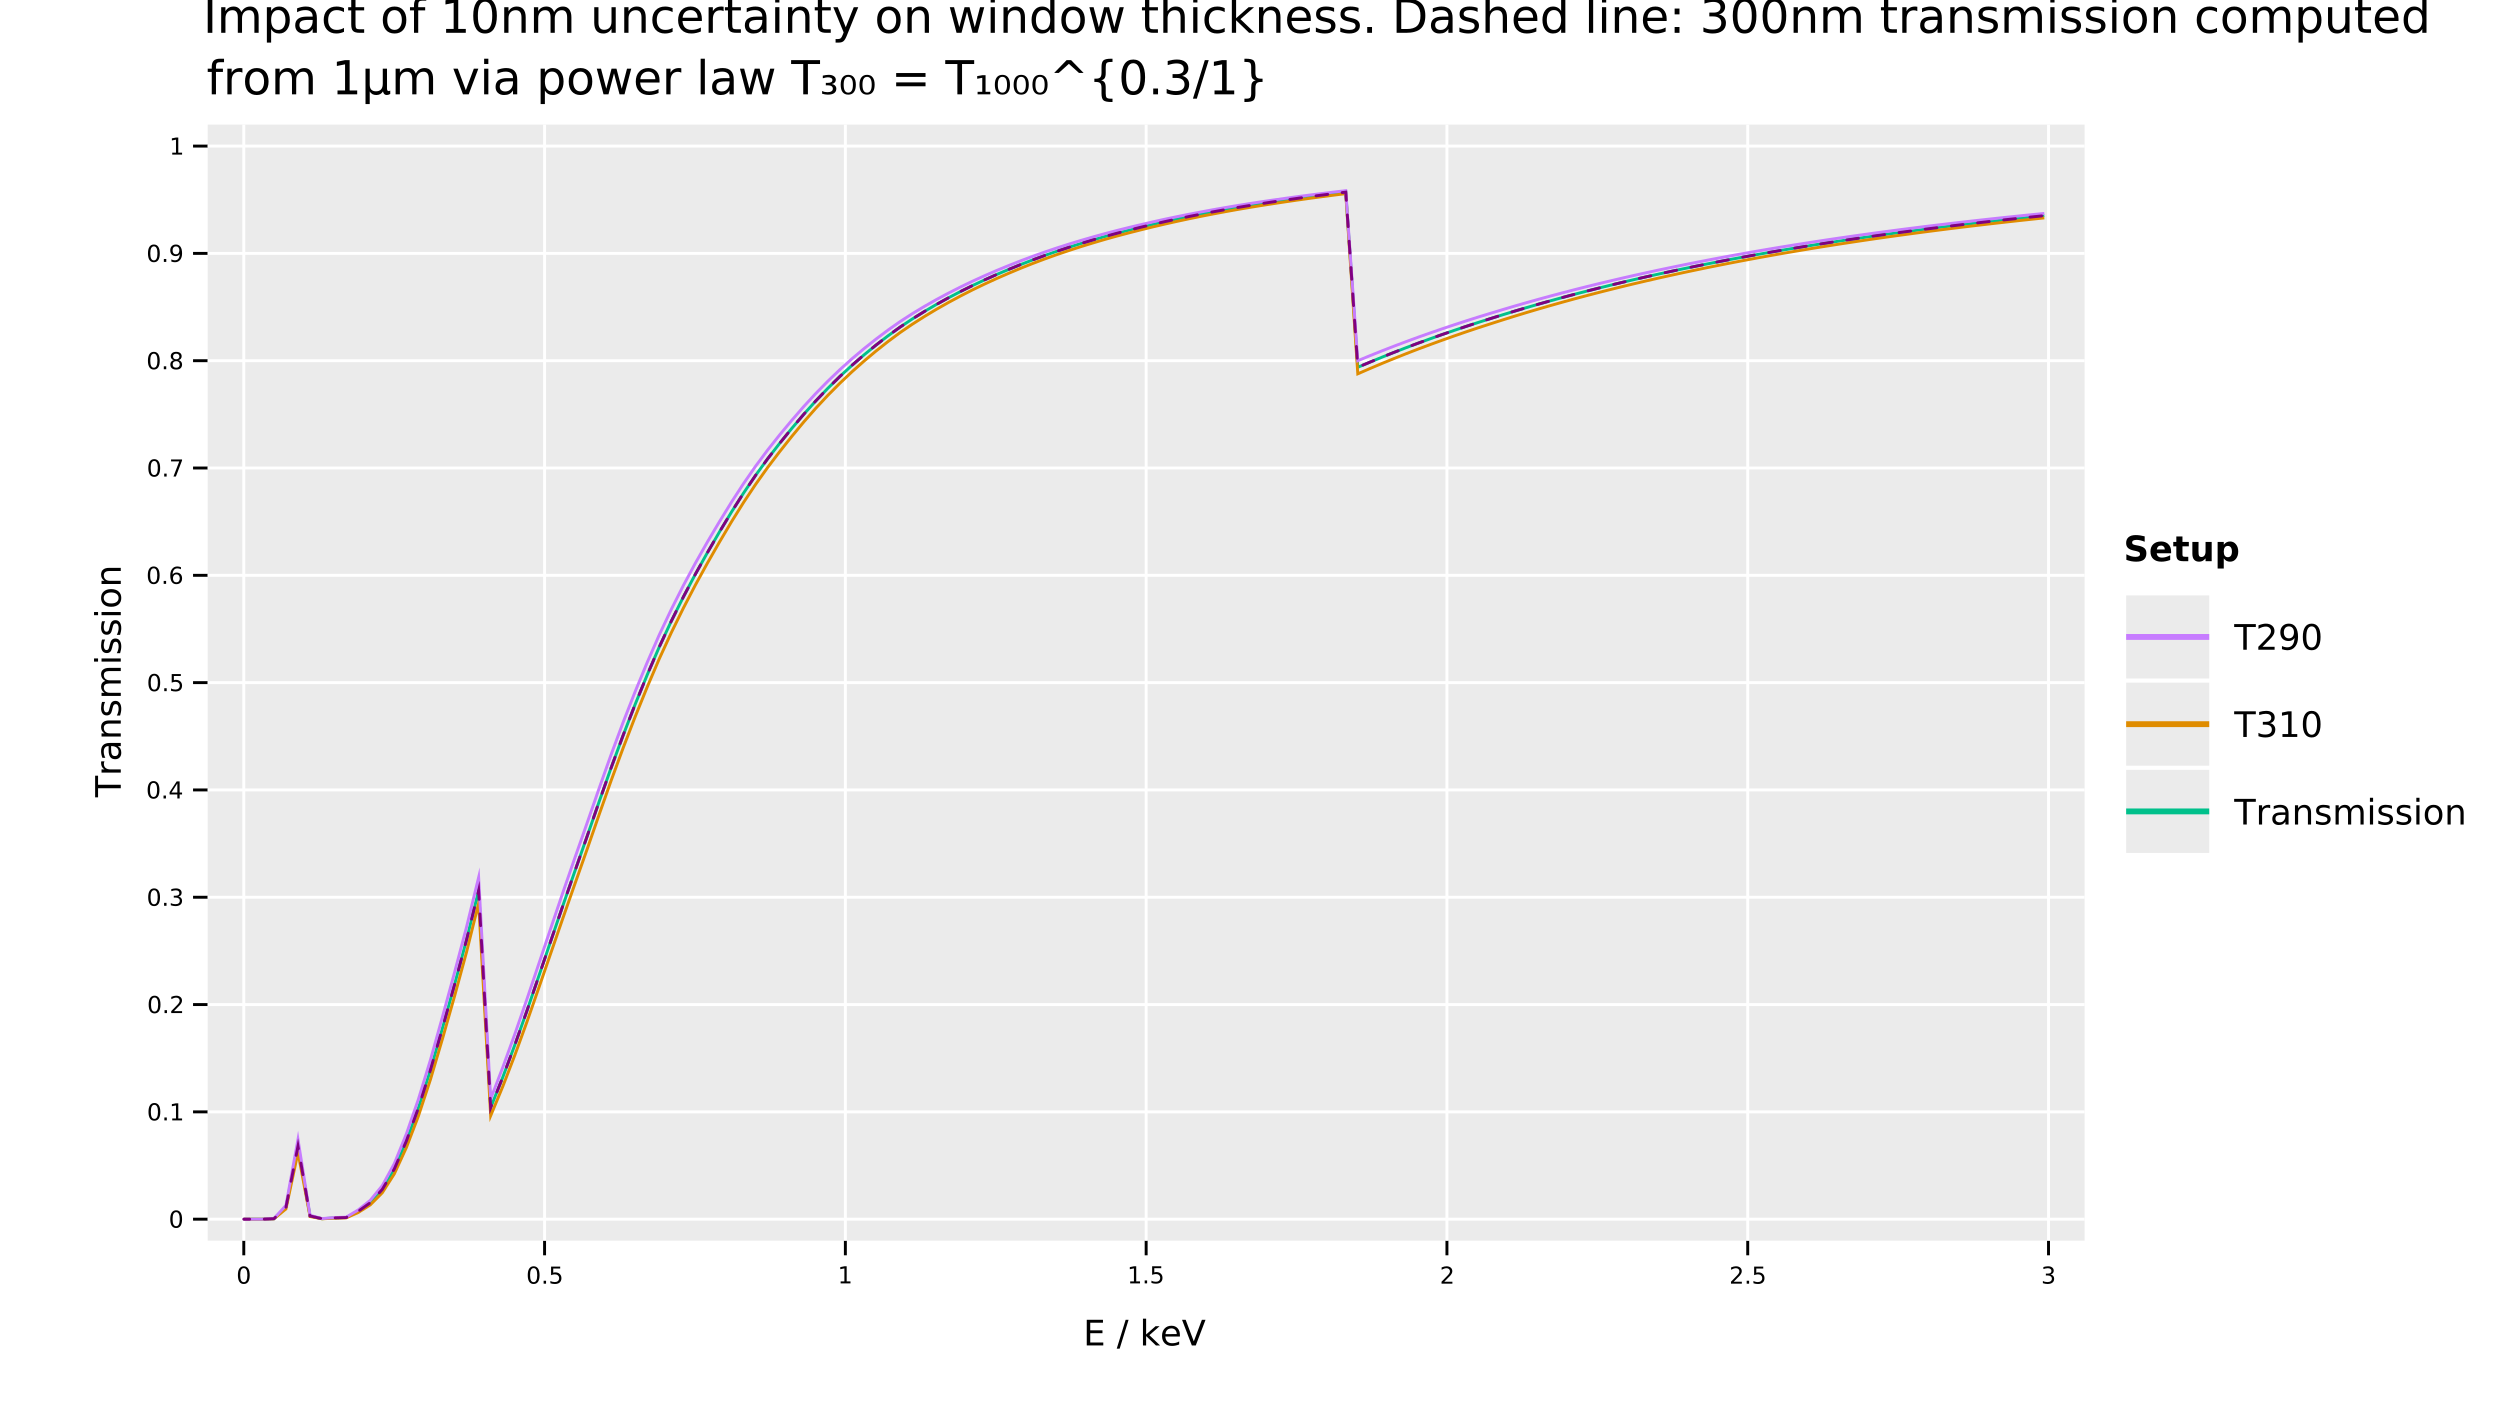 <?xml version="1.0" encoding="UTF-8" standalone="no"?>
<svg
   width="853pt"
   height="480pt"
   viewBox="0 0 853 480"
   version="1.1"
   id="svg335"
   sodipodi:docname="window_uncertainty_transmission.pdf"
   xmlns:inkscape="http://www.inkscape.org/namespaces/inkscape"
   xmlns:sodipodi="http://sodipodi.sourceforge.net/DTD/sodipodi-0.dtd"
   xmlns:xlink="http://www.w3.org/1999/xlink"
   xmlns="http://www.w3.org/2000/svg"
   xmlns:svg="http://www.w3.org/2000/svg">
  <sodipodi:namedview
     id="namedview335"
     pagecolor="#ffffff"
     bordercolor="#666666"
     borderopacity="1.0"
     inkscape:showpageshadow="2"
     inkscape:pageopacity="0.0"
     inkscape:pagecheckerboard="0"
     inkscape:deskcolor="#d1d1d1"
     inkscape:document-units="pt" />
  <defs
     id="defs79">
    <g
       id="g79">
      <g
         id="glyph-0-0">
        <path
           d="M 1.578 -11.672 L 3.156 -11.672 L 3.156 0 L 1.578 0 Z M 1.578 -11.672 "
           id="path1" />
      </g>
      <g
         id="glyph-0-1">
        <path
           d="M 8.328 -7.078 C 8.68 -7.723 9.109 -8.195 9.609 -8.5 C 10.109 -8.812 10.695 -8.969 11.375 -8.969 C 12.289 -8.969 12.992 -8.645 13.484 -8 C 13.984 -7.363 14.234 -6.457 14.234 -5.281 L 14.234 0 L 12.781 0 L 12.781 -5.234 C 12.781 -6.078 12.629 -6.703 12.328 -7.109 C 12.035 -7.516 11.586 -7.719 10.984 -7.719 C 10.234 -7.719 9.641 -7.469 9.203 -6.969 C 8.773 -6.477 8.562 -5.805 8.562 -4.953 L 8.562 0 L 7.125 0 L 7.125 -5.234 C 7.125 -6.078 6.973 -6.703 6.672 -7.109 C 6.379 -7.516 5.922 -7.719 5.297 -7.719 C 4.566 -7.719 3.984 -7.469 3.547 -6.969 C 3.117 -6.469 2.906 -5.797 2.906 -4.953 L 2.906 0 L 1.453 0 L 1.453 -8.75 L 2.906 -8.75 L 2.906 -7.391 C 3.227 -7.93 3.617 -8.328 4.078 -8.578 C 4.535 -8.836 5.082 -8.969 5.719 -8.969 C 6.352 -8.969 6.891 -8.805 7.328 -8.484 C 7.773 -8.16 8.109 -7.691 8.328 -7.078 Z M 8.328 -7.078 "
           id="path2" />
      </g>
      <g
         id="glyph-0-2">
        <path
           d="M 2.906 -1.312 L 2.906 3.328 L 1.453 3.328 L 1.453 -8.75 L 2.906 -8.75 L 2.906 -7.422 C 3.207 -7.941 3.586 -8.328 4.047 -8.578 C 4.504 -8.836 5.055 -8.969 5.703 -8.969 C 6.766 -8.969 7.625 -8.547 8.281 -7.703 C 8.945 -6.859 9.281 -5.75 9.281 -4.375 C 9.281 -3 8.945 -1.883 8.281 -1.031 C 7.625 -0.188 6.766 0.234 5.703 0.234 C 5.055 0.234 4.504 0.109 4.047 -0.141 C 3.586 -0.398 3.207 -0.789 2.906 -1.312 Z M 7.797 -4.375 C 7.797 -5.426 7.578 -6.254 7.141 -6.859 C 6.703 -7.461 6.102 -7.766 5.344 -7.766 C 4.582 -7.766 3.984 -7.461 3.547 -6.859 C 3.117 -6.254 2.906 -5.426 2.906 -4.375 C 2.906 -3.312 3.117 -2.477 3.547 -1.875 C 3.984 -1.281 4.582 -0.984 5.344 -0.984 C 6.102 -0.984 6.703 -1.281 7.141 -1.875 C 7.578 -2.477 7.797 -3.312 7.797 -4.375 Z M 7.797 -4.375 "
           id="path3" />
      </g>
      <g
         id="glyph-0-3">
        <path
           d="M 5.484 -4.406 C 4.328 -4.406 3.523 -4.27 3.078 -4 C 2.629 -3.738 2.406 -3.285 2.406 -2.641 C 2.406 -2.129 2.57 -1.723 2.906 -1.422 C 3.238 -1.129 3.695 -0.984 4.281 -0.984 C 5.07 -0.984 5.707 -1.266 6.188 -1.828 C 6.676 -2.391 6.922 -3.141 6.922 -4.078 L 6.922 -4.406 Z M 8.359 -5 L 8.359 0 L 6.922 0 L 6.922 -1.328 C 6.586 -0.797 6.176 -0.398 5.688 -0.141 C 5.195 0.109 4.598 0.234 3.891 0.234 C 2.992 0.234 2.281 -0.016 1.75 -0.516 C 1.227 -1.023 0.969 -1.703 0.969 -2.547 C 0.969 -3.535 1.297 -4.281 1.953 -4.781 C 2.609 -5.281 3.594 -5.531 4.906 -5.531 L 6.922 -5.531 L 6.922 -5.672 C 6.922 -6.328 6.703 -6.836 6.266 -7.203 C 5.828 -7.566 5.219 -7.75 4.438 -7.75 C 3.938 -7.75 3.445 -7.688 2.969 -7.562 C 2.5 -7.445 2.047 -7.27 1.609 -7.031 L 1.609 -8.359 C 2.129 -8.555 2.633 -8.707 3.125 -8.812 C 3.625 -8.914 4.109 -8.969 4.578 -8.969 C 5.848 -8.969 6.797 -8.641 7.422 -7.984 C 8.047 -7.328 8.359 -6.332 8.359 -5 Z M 8.359 -5 "
           id="path4" />
      </g>
      <g
         id="glyph-0-4">
        <path
           d="M 7.812 -8.422 L 7.812 -7.078 C 7.406 -7.297 6.992 -7.461 6.578 -7.578 C 6.172 -7.691 5.758 -7.75 5.344 -7.75 C 4.414 -7.75 3.691 -7.453 3.172 -6.859 C 2.66 -6.266 2.406 -5.438 2.406 -4.375 C 2.406 -3.301 2.66 -2.469 3.172 -1.875 C 3.691 -1.289 4.414 -1 5.344 -1 C 5.758 -1 6.172 -1.051 6.578 -1.156 C 6.992 -1.27 7.406 -1.441 7.812 -1.672 L 7.812 -0.344 C 7.406 -0.156 6.988 -0.016 6.562 0.078 C 6.133 0.18 5.676 0.234 5.188 0.234 C 3.875 0.234 2.828 -0.18 2.047 -1.016 C 1.273 -1.848 0.891 -2.969 0.891 -4.375 C 0.891 -5.801 1.281 -6.922 2.062 -7.734 C 2.844 -8.555 3.914 -8.969 5.281 -8.969 C 5.727 -8.969 6.16 -8.922 6.578 -8.828 C 7.004 -8.734 7.414 -8.598 7.812 -8.422 Z M 7.812 -8.422 "
           id="path5" />
      </g>
      <g
         id="glyph-0-5">
        <path
           d="M 2.938 -11.234 L 2.938 -8.75 L 5.891 -8.75 L 5.891 -7.641 L 2.938 -7.641 L 2.938 -2.891 C 2.938 -2.172 3.031 -1.707 3.219 -1.5 C 3.414 -1.301 3.816 -1.203 4.422 -1.203 L 5.891 -1.203 L 5.891 0 L 4.422 0 C 3.305 0 2.535 -0.207 2.109 -0.625 C 1.691 -1.039 1.484 -1.797 1.484 -2.891 L 1.484 -7.641 L 0.438 -7.641 L 0.438 -8.75 L 1.484 -8.75 L 1.484 -11.234 Z M 2.938 -11.234 "
           id="path6" />
      </g>
      <g
         id="glyph-0-6" />
      <g
         id="glyph-0-7">
        <path
           d="M 4.906 -7.75 C 4.133 -7.75 3.523 -7.445 3.078 -6.844 C 2.629 -6.238 2.406 -5.414 2.406 -4.375 C 2.406 -3.32 2.625 -2.492 3.062 -1.891 C 3.508 -1.297 4.125 -1 4.906 -1 C 5.664 -1 6.27 -1.301 6.719 -1.906 C 7.164 -2.508 7.391 -3.332 7.391 -4.375 C 7.391 -5.406 7.164 -6.223 6.719 -6.828 C 6.27 -7.441 5.664 -7.75 4.906 -7.75 Z M 4.906 -8.969 C 6.156 -8.969 7.133 -8.562 7.844 -7.75 C 8.562 -6.938 8.922 -5.812 8.922 -4.375 C 8.922 -2.938 8.562 -1.805 7.844 -0.984 C 7.133 -0.172 6.156 0.234 4.906 0.234 C 3.645 0.234 2.66 -0.172 1.953 -0.984 C 1.242 -1.805 0.891 -2.938 0.891 -4.375 C 0.891 -5.812 1.242 -6.938 1.953 -7.75 C 2.66 -8.562 3.645 -8.969 4.906 -8.969 Z M 4.906 -8.969 "
           id="path7" />
      </g>
      <g
         id="glyph-0-8">
        <path
           d="M 5.938 -12.156 L 5.938 -10.969 L 4.562 -10.969 C 4.051 -10.969 3.691 -10.863 3.484 -10.656 C 3.285 -10.445 3.188 -10.07 3.188 -9.531 L 3.188 -8.75 L 5.562 -8.75 L 5.562 -7.641 L 3.188 -7.641 L 3.188 0 L 1.75 0 L 1.75 -7.641 L 0.375 -7.641 L 0.375 -8.75 L 1.75 -8.75 L 1.75 -9.359 C 1.75 -10.336 1.973 -11.047 2.422 -11.484 C 2.879 -11.93 3.598 -12.156 4.578 -12.156 Z M 5.938 -12.156 "
           id="path8" />
      </g>
      <g
         id="glyph-0-9">
        <path
           d="M 1.984 -1.328 L 4.562 -1.328 L 4.562 -10.234 L 1.766 -9.672 L 1.766 -11.109 L 4.547 -11.672 L 6.125 -11.672 L 6.125 -1.328 L 8.703 -1.328 L 8.703 0 L 1.984 0 Z M 1.984 -1.328 "
           id="path9" />
      </g>
      <g
         id="glyph-0-10">
        <path
           d="M 5.094 -10.625 C 4.281 -10.625 3.664 -10.223 3.25 -9.422 C 2.844 -8.629 2.641 -7.43 2.641 -5.828 C 2.641 -4.223 2.844 -3.02 3.25 -2.219 C 3.664 -1.426 4.281 -1.031 5.094 -1.031 C 5.906 -1.031 6.516 -1.426 6.922 -2.219 C 7.336 -3.02 7.547 -4.223 7.547 -5.828 C 7.547 -7.43 7.336 -8.629 6.922 -9.422 C 6.516 -10.223 5.906 -10.625 5.094 -10.625 Z M 5.094 -11.875 C 6.395 -11.875 7.391 -11.359 8.078 -10.328 C 8.773 -9.297 9.125 -7.797 9.125 -5.828 C 9.125 -3.859 8.773 -2.352 8.078 -1.312 C 7.391 -0.281 6.395 0.234 5.094 0.234 C 3.781 0.234 2.781 -0.281 2.094 -1.312 C 1.406 -2.352 1.062 -3.859 1.062 -5.828 C 1.062 -7.797 1.406 -9.297 2.094 -10.328 C 2.781 -11.359 3.781 -11.875 5.094 -11.875 Z M 5.094 -11.875 "
           id="path10" />
      </g>
      <g
         id="glyph-0-11">
        <path
           d="M 8.781 -5.281 L 8.781 0 L 7.344 0 L 7.344 -5.234 C 7.344 -6.066 7.18 -6.688 6.859 -7.094 C 6.535 -7.508 6.051 -7.719 5.406 -7.719 C 4.633 -7.719 4.023 -7.469 3.578 -6.969 C 3.129 -6.477 2.906 -5.805 2.906 -4.953 L 2.906 0 L 1.453 0 L 1.453 -8.75 L 2.906 -8.75 L 2.906 -7.391 C 3.25 -7.922 3.648 -8.316 4.109 -8.578 C 4.578 -8.836 5.117 -8.969 5.734 -8.969 C 6.734 -8.969 7.488 -8.656 8 -8.031 C 8.52 -7.406 8.781 -6.488 8.781 -5.281 Z M 8.781 -5.281 "
           id="path11" />
      </g>
      <g
         id="glyph-0-12">
        <path
           d="M 1.359 -3.453 L 1.359 -8.75 L 2.797 -8.75 L 2.797 -3.516 C 2.797 -2.68 2.957 -2.055 3.281 -1.641 C 3.602 -1.234 4.086 -1.031 4.734 -1.031 C 5.516 -1.031 6.129 -1.273 6.578 -1.766 C 7.023 -2.266 7.25 -2.941 7.25 -3.797 L 7.25 -8.75 L 8.688 -8.75 L 8.688 0 L 7.25 0 L 7.25 -1.344 C 6.906 -0.812 6.5 -0.414 6.031 -0.156 C 5.57 0.102 5.039 0.234 4.438 0.234 C 3.426 0.234 2.66 -0.078 2.141 -0.703 C 1.617 -1.336 1.359 -2.254 1.359 -3.453 Z M 4.984 -8.969 Z M 4.984 -8.969 "
           id="path12" />
      </g>
      <g
         id="glyph-0-13">
        <path
           d="M 9 -4.734 L 9 -4.031 L 2.391 -4.031 C 2.453 -3.039 2.75 -2.285 3.281 -1.766 C 3.812 -1.254 4.555 -1 5.516 -1 C 6.066 -1 6.598 -1.066 7.109 -1.203 C 7.629 -1.336 8.145 -1.539 8.656 -1.812 L 8.656 -0.453 C 8.145 -0.234 7.617 -0.066 7.078 0.047 C 6.535 0.172 5.984 0.234 5.422 0.234 C 4.023 0.234 2.922 -0.172 2.109 -0.984 C 1.297 -1.805 0.891 -2.91 0.891 -4.297 C 0.891 -5.723 1.273 -6.859 2.047 -7.703 C 2.816 -8.547 3.859 -8.969 5.172 -8.969 C 6.348 -8.969 7.281 -8.586 7.969 -7.828 C 8.656 -7.066 9 -6.035 9 -4.734 Z M 7.562 -5.156 C 7.551 -5.945 7.328 -6.578 6.891 -7.047 C 6.461 -7.516 5.895 -7.75 5.188 -7.75 C 4.383 -7.75 3.742 -7.52 3.266 -7.062 C 2.785 -6.613 2.508 -5.977 2.438 -5.156 Z M 7.562 -5.156 "
           id="path13" />
      </g>
      <g
         id="glyph-0-14">
        <path
           d="M 6.578 -7.406 C 6.422 -7.5 6.242 -7.566 6.047 -7.609 C 5.859 -7.66 5.648 -7.688 5.422 -7.688 C 4.609 -7.688 3.984 -7.422 3.547 -6.891 C 3.117 -6.359 2.906 -5.598 2.906 -4.609 L 2.906 0 L 1.453 0 L 1.453 -8.75 L 2.906 -8.75 L 2.906 -7.391 C 3.207 -7.922 3.598 -8.316 4.078 -8.578 C 4.566 -8.836 5.156 -8.969 5.844 -8.969 C 5.945 -8.969 6.055 -8.957 6.172 -8.938 C 6.297 -8.926 6.43 -8.91 6.578 -8.891 Z M 6.578 -7.406 "
           id="path14" />
      </g>
      <g
         id="glyph-0-15">
        <path
           d="M 1.516 -8.75 L 2.953 -8.75 L 2.953 0 L 1.516 0 Z M 1.516 -12.156 L 2.953 -12.156 L 2.953 -10.344 L 1.516 -10.344 Z M 1.516 -12.156 "
           id="path15" />
      </g>
      <g
         id="glyph-0-16">
        <path
           d="M 5.156 0.812 C 4.75 1.852 4.352 2.531 3.969 2.844 C 3.582 3.164 3.066 3.328 2.422 3.328 L 1.266 3.328 L 1.266 2.125 L 2.109 2.125 C 2.504 2.125 2.812 2.031 3.031 1.844 C 3.25 1.656 3.492 1.211 3.766 0.516 L 4.016 -0.141 L 0.484 -8.75 L 2 -8.75 L 4.734 -1.906 L 7.469 -8.75 L 9 -8.75 Z M 5.156 0.812 "
           id="path16" />
      </g>
      <g
         id="glyph-0-17">
        <path
           d="M 0.672 -8.75 L 2.109 -8.75 L 3.906 -1.922 L 5.703 -8.75 L 7.391 -8.75 L 9.188 -1.922 L 10.984 -8.75 L 12.422 -8.75 L 10.125 0 L 8.438 0 L 6.547 -7.172 L 4.656 0 L 2.969 0 Z M 0.672 -8.75 "
           id="path17" />
      </g>
      <g
         id="glyph-0-18">
        <path
           d="M 7.266 -7.422 L 7.266 -12.156 L 8.703 -12.156 L 8.703 0 L 7.266 0 L 7.266 -1.312 C 6.961 -0.789 6.582 -0.398 6.125 -0.141 C 5.664 0.109 5.113 0.234 4.469 0.234 C 3.406 0.234 2.539 -0.188 1.875 -1.031 C 1.219 -1.883 0.891 -3 0.891 -4.375 C 0.891 -5.75 1.219 -6.859 1.875 -7.703 C 2.539 -8.547 3.406 -8.969 4.469 -8.969 C 5.113 -8.969 5.664 -8.836 6.125 -8.578 C 6.582 -8.328 6.961 -7.941 7.266 -7.422 Z M 2.375 -4.375 C 2.375 -3.312 2.586 -2.477 3.016 -1.875 C 3.453 -1.281 4.051 -0.984 4.812 -0.984 C 5.57 -0.984 6.172 -1.281 6.609 -1.875 C 7.047 -2.477 7.266 -3.312 7.266 -4.375 C 7.266 -5.426 7.047 -6.254 6.609 -6.859 C 6.172 -7.461 5.57 -7.766 4.812 -7.766 C 4.051 -7.766 3.453 -7.461 3.016 -6.859 C 2.586 -6.254 2.375 -5.426 2.375 -4.375 Z M 2.375 -4.375 "
           id="path18" />
      </g>
      <g
         id="glyph-0-19">
        <path
           d="M 8.781 -5.281 L 8.781 0 L 7.344 0 L 7.344 -5.234 C 7.344 -6.066 7.18 -6.688 6.859 -7.094 C 6.535 -7.508 6.051 -7.719 5.406 -7.719 C 4.633 -7.719 4.023 -7.469 3.578 -6.969 C 3.129 -6.477 2.906 -5.805 2.906 -4.953 L 2.906 0 L 1.453 0 L 1.453 -12.156 L 2.906 -12.156 L 2.906 -7.391 C 3.25 -7.922 3.648 -8.316 4.109 -8.578 C 4.578 -8.836 5.117 -8.969 5.734 -8.969 C 6.734 -8.969 7.488 -8.656 8 -8.031 C 8.52 -7.406 8.781 -6.488 8.781 -5.281 Z M 8.781 -5.281 "
           id="path19" />
      </g>
      <g
         id="glyph-0-20">
        <path
           d="M 1.453 -12.156 L 2.906 -12.156 L 2.906 -4.984 L 7.188 -8.75 L 9.031 -8.75 L 4.391 -4.656 L 9.219 0 L 7.344 0 L 2.906 -4.281 L 2.906 0 L 1.453 0 Z M 1.453 -12.156 "
           id="path20" />
      </g>
      <g
         id="glyph-0-21">
        <path
           d="M 7.094 -8.5 L 7.094 -7.141 C 6.688 -7.348 6.266 -7.504 5.828 -7.609 C 5.391 -7.711 4.938 -7.766 4.469 -7.766 C 3.75 -7.766 3.211 -7.656 2.859 -7.438 C 2.504 -7.219 2.328 -6.891 2.328 -6.453 C 2.328 -6.117 2.453 -5.852 2.703 -5.656 C 2.961 -5.469 3.477 -5.289 4.25 -5.125 L 4.734 -5.016 C 5.754 -4.797 6.477 -4.484 6.906 -4.078 C 7.344 -3.68 7.562 -3.129 7.562 -2.422 C 7.562 -1.609 7.238 -0.961 6.594 -0.484 C 5.945 -0.004 5.062 0.234 3.938 0.234 C 3.469 0.234 2.977 0.188 2.469 0.094 C 1.969 0 1.438 -0.141 0.875 -0.328 L 0.875 -1.812 C 1.406 -1.531 1.926 -1.32 2.438 -1.188 C 2.957 -1.051 3.469 -0.984 3.969 -0.984 C 4.645 -0.984 5.164 -1.098 5.531 -1.328 C 5.895 -1.555 6.078 -1.883 6.078 -2.312 C 6.078 -2.695 5.945 -2.992 5.688 -3.203 C 5.426 -3.41 4.848 -3.613 3.953 -3.812 L 3.453 -3.922 C 2.566 -4.109 1.926 -4.395 1.531 -4.781 C 1.133 -5.176 0.938 -5.711 0.938 -6.391 C 0.938 -7.211 1.227 -7.848 1.812 -8.297 C 2.395 -8.742 3.223 -8.969 4.297 -8.969 C 4.828 -8.969 5.328 -8.926 5.797 -8.844 C 6.266 -8.77 6.695 -8.656 7.094 -8.5 Z M 7.094 -8.5 "
           id="path21" />
      </g>
      <g
         id="glyph-0-22">
        <path
           d="M 1.719 -1.984 L 3.359 -1.984 L 3.359 0 L 1.719 0 Z M 1.719 -1.984 "
           id="path22" />
      </g>
      <g
         id="glyph-0-23">
        <path
           d="M 3.156 -10.375 L 3.156 -1.297 L 5.062 -1.297 C 6.664 -1.297 7.844 -1.66 8.594 -2.391 C 9.344 -3.117 9.719 -4.27 9.719 -5.844 C 9.719 -7.406 9.344 -8.551 8.594 -9.281 C 7.844 -10.008 6.664 -10.375 5.062 -10.375 Z M 1.578 -11.672 L 4.812 -11.672 C 7.07 -11.672 8.727 -11.195 9.781 -10.25 C 10.844 -9.312 11.375 -7.844 11.375 -5.844 C 11.375 -3.832 10.844 -2.352 9.781 -1.406 C 8.719 -0.469 7.062 0 4.812 0 L 1.578 0 Z M 1.578 -11.672 "
           id="path23" />
      </g>
      <g
         id="glyph-0-24">
        <path
           d="M 1.516 -12.156 L 2.953 -12.156 L 2.953 0 L 1.516 0 Z M 1.516 -12.156 "
           id="path24" />
      </g>
      <g
         id="glyph-0-25">
        <path
           d="M 1.875 -1.984 L 3.531 -1.984 L 3.531 0 L 1.875 0 Z M 1.875 -8.281 L 3.531 -8.281 L 3.531 -6.297 L 1.875 -6.297 Z M 1.875 -8.281 "
           id="path25" />
      </g>
      <g
         id="glyph-0-26">
        <path
           d="M 6.5 -6.297 C 7.25 -6.129 7.836 -5.789 8.266 -5.281 C 8.691 -4.77 8.906 -4.141 8.906 -3.391 C 8.906 -2.242 8.508 -1.352 7.719 -0.719 C 6.926 -0.082 5.801 0.234 4.344 0.234 C 3.852 0.234 3.348 0.18 2.828 0.078 C 2.305 -0.016 1.77 -0.16 1.219 -0.359 L 1.219 -1.875 C 1.656 -1.625 2.133 -1.43 2.656 -1.297 C 3.176 -1.172 3.723 -1.109 4.297 -1.109 C 5.285 -1.109 6.035 -1.301 6.547 -1.688 C 7.066 -2.082 7.328 -2.648 7.328 -3.391 C 7.328 -4.078 7.086 -4.613 6.609 -5 C 6.129 -5.395 5.457 -5.594 4.594 -5.594 L 3.234 -5.594 L 3.234 -6.891 L 4.656 -6.891 C 5.438 -6.891 6.031 -7.039 6.438 -7.344 C 6.852 -7.656 7.062 -8.102 7.062 -8.688 C 7.062 -9.289 6.848 -9.75 6.422 -10.062 C 5.992 -10.383 5.383 -10.547 4.594 -10.547 C 4.164 -10.547 3.703 -10.5 3.203 -10.406 C 2.711 -10.312 2.172 -10.164 1.578 -9.969 L 1.578 -11.375 C 2.172 -11.539 2.727 -11.664 3.25 -11.75 C 3.781 -11.832 4.273 -11.875 4.734 -11.875 C 5.93 -11.875 6.879 -11.602 7.578 -11.062 C 8.273 -10.52 8.625 -9.785 8.625 -8.859 C 8.625 -8.211 8.438 -7.664 8.062 -7.219 C 7.695 -6.77 7.176 -6.461 6.5 -6.297 Z M 6.5 -6.297 "
           id="path26" />
      </g>
      <g
         id="glyph-0-27">
        <path
           d="M 0.484 -8.75 L 2 -8.75 L 4.734 -1.406 L 7.469 -8.75 L 9 -8.75 L 5.719 0 L 3.766 0 Z M 0.484 -8.75 "
           id="path27" />
      </g>
      <g
         id="glyph-0-28">
        <path
           d="M -0.047 -11.672 L 9.828 -11.672 L 9.828 -10.344 L 5.688 -10.344 L 5.688 0 L 4.094 0 L 4.094 -10.344 L -0.047 -10.344 Z M -0.047 -11.672 "
           id="path28" />
      </g>
      <g
         id="glyph-0-29">
        <path
           d="M 1.703 -7.266 L 11.719 -7.266 L 11.719 -5.953 L 1.703 -5.953 Z M 1.703 -4.078 L 11.719 -4.078 L 11.719 -2.75 L 1.703 -2.75 Z M 1.703 -4.078 "
           id="path29" />
      </g>
      <g
         id="glyph-0-30">
        <path
           d="M 7.469 -11.672 L 11.719 -7.312 L 10.141 -7.312 L 6.703 -10.406 L 3.266 -7.312 L 1.703 -7.312 L 5.938 -11.672 Z M 7.469 -11.672 "
           id="path30" />
      </g>
      <g
         id="glyph-0-31">
        <path
           d="M 8.188 1.484 L 8.188 2.609 L 7.703 2.609 C 6.398 2.609 5.531 2.414 5.094 2.031 C 4.656 1.645 4.438 0.875 4.438 -0.281 L 4.438 -2.141 C 4.438 -2.93 4.297 -3.477 4.016 -3.781 C 3.734 -4.082 3.223 -4.234 2.484 -4.234 L 2 -4.234 L 2 -5.344 L 2.484 -5.344 C 3.223 -5.344 3.734 -5.492 4.016 -5.797 C 4.297 -6.098 4.438 -6.633 4.438 -7.406 L 4.438 -9.281 C 4.438 -10.438 4.656 -11.203 5.094 -11.578 C 5.531 -11.961 6.398 -12.156 7.703 -12.156 L 8.188 -12.156 L 8.188 -11.047 L 7.656 -11.047 C 6.914 -11.047 6.43 -10.93 6.203 -10.703 C 5.984 -10.473 5.875 -9.988 5.875 -9.25 L 5.875 -7.312 C 5.875 -6.5 5.754 -5.906 5.516 -5.531 C 5.285 -5.164 4.883 -4.914 4.312 -4.781 C 4.883 -4.645 5.285 -4.391 5.516 -4.016 C 5.754 -3.648 5.875 -3.062 5.875 -2.25 L 5.875 -0.312 C 5.875 0.426 5.984 0.91 6.203 1.141 C 6.43 1.367 6.914 1.484 7.656 1.484 Z M 8.188 1.484 "
           id="path31" />
      </g>
      <g
         id="glyph-0-32">
        <path
           d="M 4.062 -11.672 L 5.391 -11.672 L 1.328 1.484 L 0 1.484 Z M 4.062 -11.672 "
           id="path32" />
      </g>
      <g
         id="glyph-0-33">
        <path
           d="M 2 1.484 L 2.547 1.484 C 3.273 1.484 3.75 1.367 3.969 1.141 C 4.195 0.922 4.312 0.438 4.312 -0.312 L 4.312 -2.25 C 4.312 -3.062 4.426 -3.648 4.656 -4.016 C 4.895 -4.391 5.301 -4.645 5.875 -4.781 C 5.301 -4.914 4.895 -5.164 4.656 -5.531 C 4.426 -5.906 4.312 -6.5 4.312 -7.312 L 4.312 -9.25 C 4.312 -9.988 4.195 -10.473 3.969 -10.703 C 3.75 -10.93 3.273 -11.047 2.547 -11.047 L 2 -11.047 L 2 -12.156 L 2.5 -12.156 C 3.789 -12.156 4.656 -11.961 5.094 -11.578 C 5.531 -11.203 5.75 -10.438 5.75 -9.281 L 5.75 -7.406 C 5.75 -6.633 5.891 -6.098 6.172 -5.797 C 6.453 -5.492 6.961 -5.344 7.703 -5.344 L 8.188 -5.344 L 8.188 -4.234 L 7.703 -4.234 C 6.961 -4.234 6.453 -4.082 6.172 -3.781 C 5.891 -3.477 5.75 -2.93 5.75 -2.141 L 5.75 -0.281 C 5.75 0.875 5.531 1.645 5.094 2.031 C 4.656 2.414 3.789 2.609 2.5 2.609 L 2 2.609 Z M 2 1.484 "
           id="path33" />
      </g>
      <g
         id="glyph-1-0">
        <path
           d="M 1.359 3.328 L 1.359 -8.75 L 2.797 -8.75 L 2.797 -3.312 C 2.797 -2.562 2.973 -1.992 3.328 -1.609 C 3.691 -1.223 4.227 -1.031 4.938 -1.031 C 5.707 -1.031 6.285 -1.25 6.672 -1.688 C 7.055 -2.125 7.25 -2.781 7.25 -3.656 L 7.25 -8.75 L 8.688 -8.75 L 8.688 -2.016 C 8.688 -1.703 8.734 -1.473 8.828 -1.328 C 8.922 -1.18 9.062 -1.109 9.25 -1.109 C 9.301 -1.109 9.367 -1.117 9.453 -1.141 C 9.535 -1.172 9.648 -1.219 9.797 -1.281 L 9.797 -0.125 C 9.578 0 9.375 0.086 9.188 0.141 C 9 0.203 8.812 0.234 8.625 0.234 C 8.27 0.234 7.984 0.129 7.766 -0.078 C 7.555 -0.285 7.41 -0.598 7.328 -1.016 C 7.066 -0.598 6.75 -0.285 6.375 -0.078 C 6 0.129 5.555 0.234 5.047 0.234 C 4.516 0.234 4.062 0.129 3.688 -0.078 C 3.312 -0.285 3.016 -0.594 2.797 -1 L 2.797 3.328 Z M 1.359 3.328 "
           id="path34" />
      </g>
      <g
         id="glyph-1-1">
        <path
           d="M 4.094 -3.531 C 4.57 -3.438 4.941 -3.25 5.203 -2.969 C 5.473 -2.688 5.609 -2.332 5.609 -1.906 C 5.609 -1.258 5.359 -0.758 4.859 -0.406 C 4.367 -0.062 3.66 0.109 2.734 0.109 C 2.441 0.109 2.129 0.082 1.797 0.031 C 1.473 -0.02 1.129 -0.098 0.766 -0.203 L 0.766 -1.156 C 1.035 -1.008 1.328 -0.898 1.641 -0.828 C 1.953 -0.766 2.281 -0.734 2.625 -0.734 C 3.195 -0.734 3.641 -0.836 3.953 -1.047 C 4.266 -1.254 4.422 -1.539 4.422 -1.906 C 4.422 -2.289 4.273 -2.582 3.984 -2.781 C 3.691 -2.977 3.266 -3.078 2.703 -3.078 L 2.031 -3.078 L 2.031 -3.922 L 2.766 -3.922 C 3.254 -3.922 3.625 -4 3.875 -4.156 C 4.133 -4.32 4.266 -4.562 4.266 -4.875 C 4.266 -5.176 4.133 -5.406 3.875 -5.562 C 3.613 -5.727 3.234 -5.812 2.734 -5.812 C 2.523 -5.812 2.285 -5.785 2.016 -5.734 C 1.754 -5.691 1.414 -5.609 1 -5.484 L 1 -6.391 C 1.375 -6.473 1.727 -6.535 2.062 -6.578 C 2.395 -6.629 2.707 -6.656 3 -6.656 C 3.75 -6.656 4.344 -6.5 4.781 -6.188 C 5.219 -5.883 5.438 -5.477 5.438 -4.969 C 5.438 -4.602 5.316 -4.297 5.078 -4.047 C 4.848 -3.797 4.52 -3.625 4.094 -3.531 Z M 4.094 -3.531 "
           id="path35" />
      </g>
      <g
         id="glyph-1-2">
        <path
           d="M 4.453 -5.297 C 4.191 -5.742 3.797 -5.969 3.266 -5.969 C 2.742 -5.969 2.352 -5.742 2.094 -5.297 C 1.832 -4.848 1.703 -4.176 1.703 -3.281 C 1.703 -2.375 1.832 -1.695 2.094 -1.25 C 2.352 -0.801 2.742 -0.578 3.266 -0.578 C 3.797 -0.578 4.191 -0.801 4.453 -1.25 C 4.723 -1.695 4.859 -2.375 4.859 -3.281 C 4.859 -4.176 4.723 -4.848 4.453 -5.297 Z M 3.281 -6.656 C 4.113 -6.656 4.75 -6.363 5.188 -5.781 C 5.633 -5.207 5.859 -4.375 5.859 -3.281 C 5.859 -2.176 5.633 -1.332 5.188 -0.75 C 4.75 -0.176 4.113 0.109 3.281 0.109 C 2.438 0.109 1.789 -0.176 1.344 -0.75 C 0.906 -1.332 0.688 -2.176 0.688 -3.281 C 0.688 -4.375 0.906 -5.207 1.344 -5.781 C 1.789 -6.363 2.438 -6.656 3.281 -6.656 Z M 3.281 -6.656 "
           id="path36" />
      </g>
      <g
         id="glyph-1-3">
        <path
           d="M 1.219 -0.859 L 2.812 -0.859 L 2.812 -5.641 L 1.078 -5.312 L 1.078 -6.219 L 2.875 -6.531 L 3.938 -6.531 L 3.938 -0.859 L 5.547 -0.859 L 5.547 0 L 1.219 0 Z M 1.219 -0.859 "
           id="path37" />
      </g>
      <g
         id="glyph-2-0">
        <path
           d="M 2.547 -5.312 C 2.141 -5.312 1.832 -5.109 1.625 -4.703 C 1.426 -4.305 1.328 -3.707 1.328 -2.906 C 1.328 -2.113 1.426 -1.516 1.625 -1.109 C 1.832 -0.711 2.141 -0.516 2.547 -0.516 C 2.953 -0.516 3.254 -0.711 3.453 -1.109 C 3.66 -1.516 3.766 -2.113 3.766 -2.906 C 3.766 -3.707 3.66 -4.305 3.453 -4.703 C 3.254 -5.109 2.953 -5.312 2.547 -5.312 Z M 2.547 -5.938 C 3.203 -5.938 3.703 -5.676 4.047 -5.156 C 4.391 -4.645 4.562 -3.895 4.562 -2.906 C 4.562 -1.926 4.391 -1.176 4.047 -0.656 C 3.703 -0.145 3.203 0.109 2.547 0.109 C 1.891 0.109 1.391 -0.145 1.047 -0.656 C 0.703 -1.176 0.531 -1.926 0.531 -2.906 C 0.531 -3.895 0.703 -4.645 1.047 -5.156 C 1.391 -5.676 1.891 -5.938 2.547 -5.938 Z M 2.547 -5.938 "
           id="path38" />
      </g>
      <g
         id="glyph-2-1">
        <path
           d="M 0.859 -1 L 1.688 -1 L 1.688 0 L 0.859 0 Z M 0.859 -1 "
           id="path39" />
      </g>
      <g
         id="glyph-2-2">
        <path
           d="M 0.859 -5.828 L 3.969 -5.828 L 3.969 -5.172 L 1.594 -5.172 L 1.594 -3.734 C 1.707 -3.773 1.82 -3.805 1.938 -3.828 C 2.051 -3.848 2.164 -3.859 2.281 -3.859 C 2.926 -3.859 3.438 -3.676 3.812 -3.312 C 4.195 -2.957 4.391 -2.477 4.391 -1.875 C 4.391 -1.25 4.191 -0.758 3.797 -0.406 C 3.41 -0.062 2.863 0.109 2.156 0.109 C 1.906 0.109 1.656 0.086 1.406 0.047 C 1.156 0.004 0.895 -0.055 0.625 -0.141 L 0.625 -0.938 C 0.852 -0.801 1.094 -0.703 1.344 -0.641 C 1.594 -0.578 1.859 -0.547 2.141 -0.547 C 2.586 -0.547 2.941 -0.664 3.203 -0.906 C 3.473 -1.145 3.609 -1.469 3.609 -1.875 C 3.609 -2.281 3.473 -2.598 3.203 -2.828 C 2.941 -3.066 2.586 -3.188 2.141 -3.188 C 1.93 -3.188 1.719 -3.16 1.5 -3.109 C 1.289 -3.066 1.078 -3 0.859 -2.906 Z M 0.859 -5.828 "
           id="path40" />
      </g>
      <g
         id="glyph-2-3">
        <path
           d="M 1 -0.672 L 2.281 -0.672 L 2.281 -5.109 L 0.875 -4.828 L 0.875 -5.547 L 2.281 -5.828 L 3.062 -5.828 L 3.062 -0.672 L 4.359 -0.672 L 4.359 0 L 1 0 Z M 1 -0.672 "
           id="path41" />
      </g>
      <g
         id="glyph-2-4">
        <path
           d="M 1.531 -0.672 L 4.297 -0.672 L 4.297 0 L 0.594 0 L 0.594 -0.672 C 0.883 -0.973 1.289 -1.383 1.812 -1.906 C 2.332 -2.438 2.656 -2.773 2.781 -2.922 C 3.039 -3.203 3.219 -3.441 3.312 -3.641 C 3.414 -3.836 3.469 -4.031 3.469 -4.219 C 3.469 -4.531 3.359 -4.785 3.141 -4.984 C 2.922 -5.18 2.641 -5.281 2.297 -5.281 C 2.047 -5.281 1.781 -5.234 1.5 -5.141 C 1.227 -5.055 0.938 -4.926 0.625 -4.75 L 0.625 -5.547 C 0.945 -5.68 1.242 -5.781 1.516 -5.844 C 1.797 -5.906 2.051 -5.938 2.281 -5.938 C 2.883 -5.938 3.363 -5.785 3.719 -5.484 C 4.082 -5.18 4.266 -4.781 4.266 -4.281 C 4.266 -4.039 4.219 -3.812 4.125 -3.594 C 4.031 -3.375 3.867 -3.117 3.641 -2.828 C 3.566 -2.754 3.352 -2.535 3 -2.172 C 2.656 -1.816 2.164 -1.316 1.531 -0.672 Z M 1.531 -0.672 "
           id="path42" />
      </g>
      <g
         id="glyph-2-5">
        <path
           d="M 3.25 -3.141 C 3.625 -3.066 3.914 -2.898 4.125 -2.641 C 4.344 -2.391 4.453 -2.078 4.453 -1.703 C 4.453 -1.117 4.254 -0.672 3.859 -0.359 C 3.461 -0.047 2.898 0.109 2.172 0.109 C 1.922 0.109 1.664 0.082 1.406 0.031 C 1.156 -0.008 0.891 -0.078 0.609 -0.172 L 0.609 -0.938 C 0.828 -0.812 1.066 -0.711 1.328 -0.641 C 1.586 -0.578 1.859 -0.547 2.141 -0.547 C 2.641 -0.547 3.02 -0.645 3.281 -0.844 C 3.539 -1.039 3.672 -1.328 3.672 -1.703 C 3.672 -2.047 3.547 -2.312 3.297 -2.5 C 3.055 -2.695 2.723 -2.797 2.297 -2.797 L 1.625 -2.797 L 1.625 -3.438 L 2.328 -3.438 C 2.711 -3.438 3.008 -3.516 3.219 -3.672 C 3.426 -3.828 3.531 -4.051 3.531 -4.344 C 3.531 -4.645 3.422 -4.875 3.203 -5.031 C 2.992 -5.195 2.691 -5.281 2.297 -5.281 C 2.078 -5.281 1.844 -5.254 1.594 -5.203 C 1.352 -5.16 1.082 -5.086 0.781 -4.984 L 0.781 -5.688 C 1.082 -5.77 1.363 -5.832 1.625 -5.875 C 1.883 -5.914 2.133 -5.938 2.375 -5.938 C 2.969 -5.938 3.438 -5.801 3.781 -5.531 C 4.133 -5.258 4.312 -4.891 4.312 -4.422 C 4.312 -4.098 4.219 -3.828 4.031 -3.609 C 3.852 -3.391 3.594 -3.234 3.25 -3.141 Z M 3.25 -3.141 "
           id="path43" />
      </g>
      <g
         id="glyph-2-6">
        <path
           d="M 3.031 -5.141 L 1.031 -2.031 L 3.031 -2.031 Z M 2.812 -5.828 L 3.812 -5.828 L 3.812 -2.031 L 4.641 -2.031 L 4.641 -1.375 L 3.812 -1.375 L 3.812 0 L 3.031 0 L 3.031 -1.375 L 0.391 -1.375 L 0.391 -2.141 Z M 2.812 -5.828 "
           id="path44" />
      </g>
      <g
         id="glyph-2-7">
        <path
           d="M 2.641 -3.234 C 2.285 -3.234 2.004 -3.109 1.797 -2.859 C 1.586 -2.617 1.484 -2.289 1.484 -1.875 C 1.484 -1.457 1.586 -1.125 1.797 -0.875 C 2.004 -0.633 2.285 -0.516 2.641 -0.516 C 2.992 -0.516 3.273 -0.633 3.484 -0.875 C 3.691 -1.125 3.797 -1.457 3.797 -1.875 C 3.797 -2.289 3.691 -2.617 3.484 -2.859 C 3.273 -3.109 2.992 -3.234 2.641 -3.234 Z M 4.203 -5.703 L 4.203 -4.984 C 4.004 -5.078 3.805 -5.148 3.609 -5.203 C 3.41 -5.254 3.211 -5.281 3.016 -5.281 C 2.492 -5.281 2.094 -5.102 1.812 -4.75 C 1.539 -4.395 1.383 -3.863 1.344 -3.156 C 1.5 -3.383 1.691 -3.555 1.922 -3.672 C 2.148 -3.797 2.406 -3.859 2.688 -3.859 C 3.27 -3.859 3.734 -3.68 4.078 -3.328 C 4.422 -2.973 4.594 -2.488 4.594 -1.875 C 4.594 -1.27 4.414 -0.785 4.062 -0.422 C 3.707 -0.066 3.234 0.109 2.641 0.109 C 1.961 0.109 1.445 -0.145 1.094 -0.656 C 0.738 -1.176 0.562 -1.926 0.562 -2.906 C 0.562 -3.832 0.781 -4.566 1.219 -5.109 C 1.656 -5.66 2.242 -5.938 2.984 -5.938 C 3.18 -5.938 3.379 -5.914 3.578 -5.875 C 3.773 -5.844 3.984 -5.785 4.203 -5.703 Z M 4.203 -5.703 "
           id="path45" />
      </g>
      <g
         id="glyph-2-8">
        <path
           d="M 0.656 -5.828 L 4.406 -5.828 L 4.406 -5.5 L 2.297 0 L 1.469 0 L 3.453 -5.172 L 0.656 -5.172 Z M 0.656 -5.828 "
           id="path46" />
      </g>
      <g
         id="glyph-2-9">
        <path
           d="M 2.547 -2.766 C 2.172 -2.766 1.875 -2.664 1.656 -2.469 C 1.445 -2.27 1.344 -1.992 1.344 -1.641 C 1.344 -1.285 1.445 -1.008 1.656 -0.812 C 1.875 -0.613 2.172 -0.516 2.547 -0.516 C 2.922 -0.516 3.211 -0.613 3.422 -0.812 C 3.641 -1.02 3.75 -1.297 3.75 -1.641 C 3.75 -1.992 3.641 -2.27 3.422 -2.469 C 3.211 -2.664 2.922 -2.766 2.547 -2.766 Z M 1.75 -3.109 C 1.414 -3.191 1.156 -3.348 0.969 -3.578 C 0.781 -3.805 0.688 -4.086 0.688 -4.422 C 0.688 -4.891 0.848 -5.258 1.172 -5.531 C 1.504 -5.801 1.961 -5.938 2.547 -5.938 C 3.129 -5.938 3.582 -5.801 3.906 -5.531 C 4.238 -5.258 4.406 -4.891 4.406 -4.422 C 4.406 -4.086 4.312 -3.805 4.125 -3.578 C 3.938 -3.348 3.676 -3.191 3.344 -3.109 C 3.719 -3.016 4.008 -2.836 4.219 -2.578 C 4.438 -2.328 4.547 -2.016 4.547 -1.641 C 4.547 -1.078 4.375 -0.645 4.031 -0.344 C 3.688 -0.039 3.191 0.109 2.547 0.109 C 1.898 0.109 1.406 -0.039 1.062 -0.344 C 0.719 -0.645 0.547 -1.078 0.547 -1.641 C 0.547 -2.016 0.648 -2.328 0.859 -2.578 C 1.078 -2.836 1.375 -3.016 1.75 -3.109 Z M 1.469 -4.359 C 1.469 -4.055 1.562 -3.816 1.75 -3.641 C 1.938 -3.473 2.203 -3.391 2.547 -3.391 C 2.879 -3.391 3.141 -3.473 3.328 -3.641 C 3.523 -3.816 3.625 -4.055 3.625 -4.359 C 3.625 -4.66 3.523 -4.895 3.328 -5.062 C 3.141 -5.227 2.879 -5.312 2.547 -5.312 C 2.203 -5.312 1.938 -5.227 1.75 -5.062 C 1.562 -4.895 1.469 -4.66 1.469 -4.359 Z M 1.469 -4.359 "
           id="path47" />
      </g>
      <g
         id="glyph-2-10">
        <path
           d="M 0.875 -0.125 L 0.875 -0.844 C 1.07 -0.75 1.27 -0.676 1.469 -0.625 C 1.676 -0.57 1.879 -0.547 2.078 -0.547 C 2.598 -0.547 2.992 -0.723 3.266 -1.078 C 3.547 -1.43 3.707 -1.961 3.75 -2.672 C 3.594 -2.453 3.398 -2.281 3.172 -2.156 C 2.941 -2.039 2.688 -1.984 2.406 -1.984 C 1.82 -1.984 1.359 -2.156 1.016 -2.5 C 0.672 -2.852 0.5 -3.336 0.5 -3.953 C 0.5 -4.555 0.676 -5.035 1.031 -5.391 C 1.383 -5.754 1.859 -5.938 2.453 -5.938 C 3.129 -5.938 3.645 -5.676 4 -5.156 C 4.352 -4.645 4.531 -3.895 4.531 -2.906 C 4.531 -1.988 4.312 -1.254 3.875 -0.703 C 3.438 -0.16 2.848 0.109 2.109 0.109 C 1.91 0.109 1.707 0.086 1.5 0.047 C 1.301 0.016 1.094 -0.039 0.875 -0.125 Z M 2.453 -2.594 C 2.805 -2.594 3.086 -2.711 3.297 -2.953 C 3.504 -3.203 3.609 -3.535 3.609 -3.953 C 3.609 -4.367 3.504 -4.695 3.297 -4.938 C 3.086 -5.188 2.805 -5.312 2.453 -5.312 C 2.098 -5.312 1.816 -5.188 1.609 -4.938 C 1.398 -4.695 1.297 -4.367 1.297 -3.953 C 1.297 -3.535 1.398 -3.203 1.609 -2.953 C 1.816 -2.711 2.098 -2.594 2.453 -2.594 Z M 2.453 -2.594 "
           id="path48" />
      </g>
      <g
         id="glyph-3-0">
        <path
           d="M 1.172 -8.75 L 6.703 -8.75 L 6.703 -7.75 L 2.359 -7.75 L 2.359 -5.156 L 6.531 -5.156 L 6.531 -4.172 L 2.359 -4.172 L 2.359 -1 L 6.812 -1 L 6.812 0 L 1.172 0 Z M 1.172 -8.75 "
           id="path49" />
      </g>
      <g
         id="glyph-3-1" />
      <g
         id="glyph-3-2">
        <path
           d="M 3.047 -8.75 L 4.047 -8.75 L 1 1.109 L 0 1.109 Z M 3.047 -8.75 "
           id="path50" />
      </g>
      <g
         id="glyph-3-3">
        <path
           d="M 1.094 -9.125 L 2.172 -9.125 L 2.172 -3.734 L 5.391 -6.562 L 6.766 -6.562 L 3.281 -3.5 L 6.922 0 L 5.516 0 L 2.172 -3.203 L 2.172 0 L 1.094 0 Z M 1.094 -9.125 "
           id="path51" />
      </g>
      <g
         id="glyph-3-4">
        <path
           d="M 6.75 -3.547 L 6.75 -3.031 L 1.781 -3.031 C 1.832 -2.281 2.055 -1.711 2.453 -1.328 C 2.859 -0.941 3.414 -0.75 4.125 -0.75 C 4.539 -0.75 4.941 -0.797 5.328 -0.891 C 5.723 -0.992 6.113 -1.148 6.5 -1.359 L 6.5 -0.328 C 6.102 -0.172 5.703 -0.051 5.297 0.031 C 4.891 0.125 4.477 0.172 4.062 0.172 C 3.02 0.172 2.191 -0.129 1.578 -0.734 C 0.961 -1.348 0.656 -2.176 0.656 -3.219 C 0.656 -4.289 0.945 -5.141 1.531 -5.766 C 2.113 -6.398 2.895 -6.719 3.875 -6.719 C 4.758 -6.719 5.457 -6.43 5.969 -5.859 C 6.488 -5.297 6.75 -4.523 6.75 -3.547 Z M 5.672 -3.875 C 5.66 -4.457 5.492 -4.926 5.172 -5.281 C 4.848 -5.633 4.422 -5.812 3.891 -5.812 C 3.285 -5.812 2.801 -5.641 2.438 -5.297 C 2.082 -4.953 1.879 -4.473 1.828 -3.859 Z M 5.672 -3.875 "
           id="path52" />
      </g>
      <g
         id="glyph-3-5">
        <path
           d="M 3.438 0 L 0.094 -8.75 L 1.328 -8.75 L 4.109 -1.391 L 6.875 -8.75 L 8.109 -8.75 L 4.781 0 Z M 3.438 0 "
           id="path53" />
      </g>
      <g
         id="glyph-3-6">
        <path
           d="M -0.031 -8.75 L 7.359 -8.75 L 7.359 -7.75 L 4.266 -7.75 L 4.266 0 L 3.078 0 L 3.078 -7.75 L -0.031 -7.75 Z M -0.031 -8.75 "
           id="path54" />
      </g>
      <g
         id="glyph-3-7">
        <path
           d="M 2.297 -1 L 6.438 -1 L 6.438 0 L 0.875 0 L 0.875 -1 C 1.32 -1.457 1.93 -2.078 2.703 -2.859 C 3.484 -3.648 3.973 -4.16 4.172 -4.391 C 4.555 -4.805 4.82 -5.16 4.969 -5.453 C 5.125 -5.754 5.203 -6.047 5.203 -6.328 C 5.203 -6.797 5.035 -7.176 4.703 -7.469 C 4.379 -7.758 3.957 -7.906 3.438 -7.906 C 3.062 -7.906 2.664 -7.844 2.25 -7.719 C 1.844 -7.594 1.406 -7.395 0.938 -7.125 L 0.938 -8.328 C 1.414 -8.516 1.859 -8.656 2.266 -8.75 C 2.68 -8.852 3.062 -8.906 3.406 -8.906 C 4.312 -8.906 5.035 -8.676 5.578 -8.219 C 6.117 -7.77 6.391 -7.164 6.391 -6.406 C 6.391 -6.051 6.32 -5.711 6.188 -5.391 C 6.051 -5.066 5.805 -4.688 5.453 -4.25 C 5.348 -4.133 5.035 -3.805 4.516 -3.266 C 3.992 -2.723 3.254 -1.969 2.297 -1 Z M 2.297 -1 "
           id="path55" />
      </g>
      <g
         id="glyph-3-8">
        <path
           d="M 1.312 -0.188 L 1.312 -1.266 C 1.613 -1.117 1.914 -1.008 2.219 -0.938 C 2.52 -0.863 2.82 -0.828 3.125 -0.828 C 3.906 -0.828 4.5 -1.086 4.906 -1.609 C 5.32 -2.141 5.555 -2.941 5.609 -4.016 C 5.391 -3.672 5.102 -3.41 4.75 -3.234 C 4.406 -3.055 4.02 -2.969 3.594 -2.969 C 2.719 -2.969 2.023 -3.227 1.516 -3.75 C 1.004 -4.281 0.75 -5.008 0.75 -5.938 C 0.75 -6.832 1.016 -7.551 1.547 -8.094 C 2.078 -8.633 2.785 -8.906 3.672 -8.906 C 4.68 -8.906 5.453 -8.516 5.984 -7.734 C 6.523 -6.961 6.797 -5.836 6.797 -4.359 C 6.797 -2.984 6.469 -1.883 5.812 -1.062 C 5.156 -0.238 4.273 0.172 3.172 0.172 C 2.867 0.172 2.566 0.141 2.266 0.078 C 1.961 0.023 1.645 -0.062 1.312 -0.188 Z M 3.672 -3.891 C 4.203 -3.891 4.625 -4.07 4.938 -4.438 C 5.25 -4.801 5.406 -5.301 5.406 -5.938 C 5.406 -6.562 5.25 -7.055 4.938 -7.422 C 4.625 -7.785 4.203 -7.969 3.672 -7.969 C 3.141 -7.969 2.719 -7.785 2.406 -7.422 C 2.102 -7.055 1.953 -6.562 1.953 -5.938 C 1.953 -5.301 2.102 -4.801 2.406 -4.438 C 2.719 -4.07 3.141 -3.891 3.672 -3.891 Z M 3.672 -3.891 "
           id="path56" />
      </g>
      <g
         id="glyph-3-9">
        <path
           d="M 3.812 -7.969 C 3.207 -7.969 2.75 -7.664 2.438 -7.062 C 2.133 -6.469 1.984 -5.566 1.984 -4.359 C 1.984 -3.16 2.133 -2.258 2.438 -1.656 C 2.75 -1.062 3.207 -0.766 3.812 -0.766 C 4.426 -0.766 4.883 -1.062 5.188 -1.656 C 5.5 -2.258 5.656 -3.16 5.656 -4.359 C 5.656 -5.566 5.5 -6.469 5.188 -7.062 C 4.883 -7.664 4.426 -7.969 3.812 -7.969 Z M 3.812 -8.906 C 4.789 -8.906 5.539 -8.516 6.062 -7.734 C 6.582 -6.961 6.844 -5.836 6.844 -4.359 C 6.844 -2.891 6.582 -1.766 6.062 -0.984 C 5.539 -0.211 4.789 0.172 3.812 0.172 C 2.832 0.172 2.082 -0.211 1.562 -0.984 C 1.051 -1.766 0.797 -2.891 0.797 -4.359 C 0.797 -5.836 1.051 -6.961 1.562 -7.734 C 2.082 -8.516 2.832 -8.906 3.812 -8.906 Z M 3.812 -8.906 "
           id="path57" />
      </g>
      <g
         id="glyph-3-10">
        <path
           d="M 4.875 -4.719 C 5.438 -4.594 5.875 -4.336 6.188 -3.953 C 6.508 -3.578 6.672 -3.109 6.672 -2.547 C 6.672 -1.68 6.375 -1.008 5.781 -0.531 C 5.188 -0.062 4.344 0.172 3.25 0.172 C 2.883 0.172 2.504 0.133 2.109 0.062 C 1.723 -0.008 1.328 -0.117 0.922 -0.266 L 0.922 -1.406 C 1.242 -1.219 1.598 -1.07 1.984 -0.969 C 2.379 -0.875 2.789 -0.828 3.219 -0.828 C 3.957 -0.828 4.52 -0.973 4.906 -1.266 C 5.301 -1.555 5.5 -1.984 5.5 -2.547 C 5.5 -3.055 5.316 -3.457 4.953 -3.75 C 4.586 -4.039 4.086 -4.188 3.453 -4.188 L 2.422 -4.188 L 2.422 -5.156 L 3.5 -5.156 C 4.07 -5.156 4.516 -5.27 4.828 -5.5 C 5.141 -5.738 5.297 -6.078 5.297 -6.516 C 5.297 -6.961 5.133 -7.305 4.812 -7.547 C 4.5 -7.785 4.047 -7.906 3.453 -7.906 C 3.117 -7.906 2.766 -7.867 2.391 -7.797 C 2.023 -7.734 1.617 -7.629 1.172 -7.484 L 1.172 -8.531 C 1.629 -8.656 2.051 -8.75 2.438 -8.812 C 2.832 -8.875 3.203 -8.906 3.547 -8.906 C 4.453 -8.906 5.164 -8.703 5.688 -8.297 C 6.207 -7.891 6.469 -7.336 6.469 -6.641 C 6.469 -6.148 6.328 -5.738 6.047 -5.406 C 5.773 -5.07 5.383 -4.844 4.875 -4.719 Z M 4.875 -4.719 "
           id="path58" />
      </g>
      <g
         id="glyph-3-11">
        <path
           d="M 1.484 -1 L 3.422 -1 L 3.422 -7.672 L 1.312 -7.25 L 1.312 -8.328 L 3.406 -8.75 L 4.594 -8.75 L 4.594 -1 L 6.531 -1 L 6.531 0 L 1.484 0 Z M 1.484 -1 "
           id="path59" />
      </g>
      <g
         id="glyph-3-12">
        <path
           d="M 4.938 -5.562 C 4.812 -5.625 4.676 -5.672 4.531 -5.703 C 4.395 -5.742 4.238 -5.766 4.062 -5.766 C 3.457 -5.766 2.988 -5.566 2.656 -5.172 C 2.332 -4.773 2.172 -4.203 2.172 -3.453 L 2.172 0 L 1.094 0 L 1.094 -6.562 L 2.172 -6.562 L 2.172 -5.547 C 2.398 -5.941 2.695 -6.234 3.062 -6.422 C 3.426 -6.617 3.867 -6.719 4.391 -6.719 C 4.461 -6.719 4.539 -6.711 4.625 -6.703 C 4.719 -6.691 4.816 -6.676 4.922 -6.656 Z M 4.938 -5.562 "
           id="path60" />
      </g>
      <g
         id="glyph-3-13">
        <path
           d="M 4.109 -3.297 C 3.242 -3.297 2.641 -3.195 2.297 -3 C 1.961 -2.801 1.797 -2.461 1.797 -1.984 C 1.797 -1.598 1.922 -1.289 2.172 -1.062 C 2.43 -0.844 2.773 -0.734 3.203 -0.734 C 3.805 -0.734 4.285 -0.941 4.641 -1.359 C 5.004 -1.785 5.188 -2.352 5.188 -3.062 L 5.188 -3.297 Z M 6.266 -3.75 L 6.266 0 L 5.188 0 L 5.188 -1 C 4.938 -0.602 4.629 -0.305 4.266 -0.109 C 3.898 0.078 3.453 0.172 2.922 0.172 C 2.242 0.172 1.707 -0.016 1.312 -0.391 C 0.914 -0.773 0.719 -1.281 0.719 -1.906 C 0.719 -2.645 0.961 -3.203 1.453 -3.578 C 1.953 -3.953 2.691 -4.141 3.672 -4.141 L 5.188 -4.141 L 5.188 -4.25 C 5.188 -4.75 5.02 -5.133 4.688 -5.406 C 4.363 -5.676 3.91 -5.812 3.328 -5.812 C 2.953 -5.812 2.582 -5.766 2.219 -5.672 C 1.863 -5.578 1.523 -5.441 1.203 -5.266 L 1.203 -6.266 C 1.598 -6.422 1.977 -6.535 2.344 -6.609 C 2.719 -6.68 3.082 -6.719 3.438 -6.719 C 4.383 -6.719 5.094 -6.473 5.562 -5.984 C 6.031 -5.492 6.266 -4.75 6.266 -3.75 Z M 6.266 -3.75 "
           id="path61" />
      </g>
      <g
         id="glyph-3-14">
        <path
           d="M 6.594 -3.969 L 6.594 0 L 5.516 0 L 5.516 -3.922 C 5.516 -4.547 5.391 -5.008 5.141 -5.312 C 4.898 -5.625 4.539 -5.781 4.062 -5.781 C 3.477 -5.781 3.016 -5.594 2.672 -5.219 C 2.336 -4.852 2.172 -4.348 2.172 -3.703 L 2.172 0 L 1.094 0 L 1.094 -6.562 L 2.172 -6.562 L 2.172 -5.547 C 2.43 -5.941 2.734 -6.234 3.078 -6.422 C 3.43 -6.617 3.836 -6.719 4.297 -6.719 C 5.047 -6.719 5.613 -6.484 6 -6.016 C 6.395 -5.555 6.594 -4.875 6.594 -3.969 Z M 6.594 -3.969 "
           id="path62" />
      </g>
      <g
         id="glyph-3-15">
        <path
           d="M 5.312 -6.375 L 5.312 -5.344 C 5.008 -5.5 4.691 -5.613 4.359 -5.688 C 4.035 -5.77 3.695 -5.812 3.344 -5.812 C 2.812 -5.812 2.41 -5.727 2.141 -5.562 C 1.867 -5.406 1.734 -5.16 1.734 -4.828 C 1.734 -4.578 1.828 -4.379 2.016 -4.234 C 2.211 -4.098 2.602 -3.969 3.188 -3.844 L 3.547 -3.75 C 4.316 -3.594 4.863 -3.363 5.188 -3.062 C 5.508 -2.758 5.672 -2.344 5.672 -1.812 C 5.672 -1.195 5.426 -0.711 4.938 -0.359 C 4.457 -0.004 3.797 0.172 2.953 0.172 C 2.598 0.172 2.227 0.133 1.844 0.062 C 1.469 0 1.07 -0.098 0.656 -0.234 L 0.656 -1.359 C 1.051 -1.148 1.441 -0.992 1.828 -0.891 C 2.211 -0.785 2.598 -0.734 2.984 -0.734 C 3.484 -0.734 3.867 -0.816 4.141 -0.984 C 4.422 -1.16 4.562 -1.41 4.562 -1.734 C 4.562 -2.023 4.461 -2.25 4.266 -2.406 C 4.066 -2.562 3.633 -2.711 2.969 -2.859 L 2.594 -2.938 C 1.926 -3.082 1.441 -3.301 1.141 -3.594 C 0.848 -3.883 0.703 -4.281 0.703 -4.781 C 0.703 -5.406 0.922 -5.883 1.359 -6.219 C 1.797 -6.551 2.414 -6.719 3.219 -6.719 C 3.613 -6.719 3.988 -6.688 4.344 -6.625 C 4.695 -6.57 5.02 -6.488 5.312 -6.375 Z M 5.312 -6.375 "
           id="path63" />
      </g>
      <g
         id="glyph-3-16">
        <path
           d="M 6.234 -5.297 C 6.504 -5.785 6.828 -6.145 7.203 -6.375 C 7.578 -6.602 8.02 -6.719 8.531 -6.719 C 9.219 -6.719 9.742 -6.477 10.109 -6 C 10.484 -5.52 10.672 -4.844 10.672 -3.969 L 10.672 0 L 9.594 0 L 9.594 -3.922 C 9.594 -4.555 9.477 -5.023 9.25 -5.328 C 9.031 -5.629 8.691 -5.781 8.234 -5.781 C 7.672 -5.781 7.227 -5.594 6.906 -5.219 C 6.582 -4.852 6.422 -4.348 6.422 -3.703 L 6.422 0 L 5.344 0 L 5.344 -3.922 C 5.344 -4.555 5.227 -5.023 5 -5.328 C 4.781 -5.629 4.438 -5.781 3.969 -5.781 C 3.414 -5.781 2.977 -5.594 2.656 -5.219 C 2.332 -4.852 2.172 -4.348 2.172 -3.703 L 2.172 0 L 1.094 0 L 1.094 -6.562 L 2.172 -6.562 L 2.172 -5.547 C 2.422 -5.941 2.719 -6.234 3.062 -6.422 C 3.406 -6.617 3.812 -6.719 4.281 -6.719 C 4.758 -6.719 5.164 -6.598 5.5 -6.359 C 5.832 -6.117 6.078 -5.766 6.234 -5.297 Z M 6.234 -5.297 "
           id="path64" />
      </g>
      <g
         id="glyph-3-17">
        <path
           d="M 1.125 -6.562 L 2.203 -6.562 L 2.203 0 L 1.125 0 Z M 1.125 -9.125 L 2.203 -9.125 L 2.203 -7.75 L 1.125 -7.75 Z M 1.125 -9.125 "
           id="path65" />
      </g>
      <g
         id="glyph-3-18">
        <path
           d="M 3.672 -5.812 C 3.098 -5.812 2.641 -5.582 2.297 -5.125 C 1.961 -4.676 1.797 -4.062 1.797 -3.281 C 1.797 -2.488 1.961 -1.867 2.297 -1.422 C 2.629 -0.973 3.086 -0.75 3.672 -0.75 C 4.242 -0.75 4.695 -0.973 5.031 -1.422 C 5.375 -1.879 5.547 -2.5 5.547 -3.281 C 5.547 -4.051 5.375 -4.664 5.031 -5.125 C 4.695 -5.582 4.242 -5.812 3.672 -5.812 Z M 3.672 -6.719 C 4.609 -6.719 5.344 -6.41 5.875 -5.797 C 6.414 -5.191 6.688 -4.352 6.688 -3.281 C 6.688 -2.207 6.414 -1.363 5.875 -0.75 C 5.344 -0.133 4.609 0.172 3.672 0.172 C 2.734 0.172 1.992 -0.133 1.453 -0.75 C 0.922 -1.363 0.656 -2.207 0.656 -3.281 C 0.656 -4.352 0.922 -5.191 1.453 -5.797 C 1.992 -6.41 2.734 -6.719 3.672 -6.719 Z M 3.672 -6.719 "
           id="path66" />
      </g>
      <g
         id="glyph-4-0">
        <path
           d="M -8.75 0.031 L -8.75 -7.359 L -7.75 -7.359 L -7.75 -4.266 L 0 -4.266 L 0 -3.078 L -7.75 -3.078 L -7.75 0.031 Z M -8.75 0.031 "
           id="path67" />
      </g>
      <g
         id="glyph-4-1">
        <path
           d="M -5.562 -4.938 C -5.625 -4.812 -5.672 -4.676 -5.703 -4.531 C -5.742 -4.395 -5.766 -4.238 -5.766 -4.062 C -5.766 -3.457 -5.566 -2.988 -5.172 -2.656 C -4.773 -2.332 -4.203 -2.172 -3.453 -2.172 L 0 -2.172 L 0 -1.094 L -6.562 -1.094 L -6.562 -2.172 L -5.547 -2.172 C -5.941 -2.398 -6.234 -2.695 -6.422 -3.062 C -6.617 -3.426 -6.719 -3.867 -6.719 -4.391 C -6.719 -4.461 -6.711 -4.539 -6.703 -4.625 C -6.691 -4.719 -6.676 -4.816 -6.656 -4.922 Z M -5.562 -4.938 "
           id="path68" />
      </g>
      <g
         id="glyph-4-2">
        <path
           d="M -3.297 -4.109 C -3.297 -3.242 -3.195 -2.641 -3 -2.297 C -2.801 -1.961 -2.461 -1.797 -1.984 -1.797 C -1.598 -1.797 -1.289 -1.922 -1.062 -2.172 C -0.844 -2.43 -0.734 -2.773 -0.734 -3.203 C -0.734 -3.805 -0.941 -4.285 -1.359 -4.641 C -1.785 -5.004 -2.352 -5.188 -3.062 -5.188 L -3.297 -5.188 Z M -3.75 -6.266 L 0 -6.266 L 0 -5.188 L -1 -5.188 C -0.602 -4.938 -0.305 -4.629 -0.109 -4.266 C 0.078 -3.898 0.172 -3.453 0.172 -2.922 C 0.172 -2.242 -0.016 -1.707 -0.391 -1.312 C -0.773 -0.914 -1.281 -0.719 -1.906 -0.719 C -2.645 -0.719 -3.203 -0.961 -3.578 -1.453 C -3.953 -1.953 -4.141 -2.691 -4.141 -3.672 L -4.141 -5.188 L -4.25 -5.188 C -4.75 -5.188 -5.133 -5.02 -5.406 -4.688 C -5.676 -4.363 -5.812 -3.91 -5.812 -3.328 C -5.812 -2.953 -5.766 -2.582 -5.672 -2.219 C -5.578 -1.863 -5.441 -1.523 -5.266 -1.203 L -6.266 -1.203 C -6.422 -1.598 -6.535 -1.977 -6.609 -2.344 C -6.68 -2.719 -6.719 -3.082 -6.719 -3.438 C -6.719 -4.383 -6.473 -5.094 -5.984 -5.562 C -5.492 -6.031 -4.75 -6.266 -3.75 -6.266 Z M -3.75 -6.266 "
           id="path69" />
      </g>
      <g
         id="glyph-4-3">
        <path
           d="M -3.969 -6.594 L 0 -6.594 L 0 -5.516 L -3.922 -5.516 C -4.547 -5.516 -5.008 -5.391 -5.312 -5.141 C -5.625 -4.898 -5.781 -4.539 -5.781 -4.062 C -5.781 -3.477 -5.594 -3.016 -5.219 -2.672 C -4.852 -2.336 -4.348 -2.172 -3.703 -2.172 L 0 -2.172 L 0 -1.094 L -6.562 -1.094 L -6.562 -2.172 L -5.547 -2.172 C -5.941 -2.43 -6.234 -2.734 -6.422 -3.078 C -6.617 -3.43 -6.719 -3.836 -6.719 -4.297 C -6.719 -5.047 -6.484 -5.613 -6.016 -6 C -5.555 -6.395 -4.875 -6.594 -3.969 -6.594 Z M -3.969 -6.594 "
           id="path70" />
      </g>
      <g
         id="glyph-4-4">
        <path
           d="M -6.375 -5.312 L -5.344 -5.312 C -5.5 -5.008 -5.613 -4.691 -5.688 -4.359 C -5.77 -4.035 -5.812 -3.695 -5.812 -3.344 C -5.812 -2.812 -5.727 -2.41 -5.562 -2.141 C -5.406 -1.867 -5.16 -1.734 -4.828 -1.734 C -4.578 -1.734 -4.379 -1.828 -4.234 -2.016 C -4.098 -2.211 -3.969 -2.602 -3.844 -3.188 L -3.75 -3.547 C -3.594 -4.316 -3.363 -4.863 -3.062 -5.188 C -2.758 -5.508 -2.344 -5.672 -1.812 -5.672 C -1.195 -5.672 -0.711 -5.426 -0.359 -4.938 C -0.004 -4.457 0.172 -3.797 0.172 -2.953 C 0.172 -2.598 0.133 -2.227 0.062 -1.844 C 0 -1.469 -0.098 -1.07 -0.234 -0.656 L -1.359 -0.656 C -1.148 -1.051 -0.992 -1.441 -0.891 -1.828 C -0.785 -2.211 -0.734 -2.598 -0.734 -2.984 C -0.734 -3.484 -0.816 -3.867 -0.984 -4.141 C -1.16 -4.422 -1.41 -4.562 -1.734 -4.562 C -2.023 -4.562 -2.25 -4.461 -2.406 -4.266 C -2.562 -4.066 -2.711 -3.633 -2.859 -2.969 L -2.938 -2.594 C -3.082 -1.926 -3.301 -1.441 -3.594 -1.141 C -3.883 -0.848 -4.281 -0.703 -4.781 -0.703 C -5.406 -0.703 -5.883 -0.922 -6.219 -1.359 C -6.551 -1.797 -6.719 -2.414 -6.719 -3.219 C -6.719 -3.613 -6.688 -3.988 -6.625 -4.344 C -6.57 -4.695 -6.488 -5.02 -6.375 -5.312 Z M -6.375 -5.312 "
           id="path71" />
      </g>
      <g
         id="glyph-4-5">
        <path
           d="M -5.297 -6.234 C -5.785 -6.504 -6.145 -6.828 -6.375 -7.203 C -6.602 -7.578 -6.719 -8.02 -6.719 -8.531 C -6.719 -9.219 -6.477 -9.742 -6 -10.109 C -5.52 -10.484 -4.844 -10.672 -3.969 -10.672 L 0 -10.672 L 0 -9.594 L -3.922 -9.594 C -4.555 -9.594 -5.023 -9.477 -5.328 -9.25 C -5.629 -9.031 -5.781 -8.691 -5.781 -8.234 C -5.781 -7.672 -5.594 -7.227 -5.219 -6.906 C -4.852 -6.582 -4.348 -6.422 -3.703 -6.422 L 0 -6.422 L 0 -5.344 L -3.922 -5.344 C -4.555 -5.344 -5.023 -5.227 -5.328 -5 C -5.629 -4.781 -5.781 -4.438 -5.781 -3.969 C -5.781 -3.414 -5.594 -2.977 -5.219 -2.656 C -4.852 -2.332 -4.348 -2.172 -3.703 -2.172 L 0 -2.172 L 0 -1.094 L -6.562 -1.094 L -6.562 -2.172 L -5.547 -2.172 C -5.941 -2.422 -6.234 -2.719 -6.422 -3.062 C -6.617 -3.406 -6.719 -3.812 -6.719 -4.281 C -6.719 -4.758 -6.598 -5.164 -6.359 -5.5 C -6.117 -5.832 -5.766 -6.078 -5.297 -6.234 Z M -5.297 -6.234 "
           id="path72" />
      </g>
      <g
         id="glyph-4-6">
        <path
           d="M -6.562 -1.125 L -6.562 -2.203 L 0 -2.203 L 0 -1.125 Z M -9.125 -1.125 L -9.125 -2.203 L -7.75 -2.203 L -7.75 -1.125 Z M -9.125 -1.125 "
           id="path73" />
      </g>
      <g
         id="glyph-4-7">
        <path
           d="M -5.812 -3.672 C -5.812 -3.098 -5.582 -2.641 -5.125 -2.297 C -4.676 -1.961 -4.062 -1.797 -3.281 -1.797 C -2.488 -1.797 -1.867 -1.961 -1.422 -2.297 C -0.973 -2.629 -0.75 -3.086 -0.75 -3.672 C -0.75 -4.242 -0.973 -4.695 -1.422 -5.031 C -1.879 -5.375 -2.5 -5.547 -3.281 -5.547 C -4.051 -5.547 -4.664 -5.375 -5.125 -5.031 C -5.582 -4.695 -5.812 -4.242 -5.812 -3.672 Z M -6.719 -3.672 C -6.719 -4.609 -6.41 -5.344 -5.797 -5.875 C -5.191 -6.414 -4.352 -6.688 -3.281 -6.688 C -2.207 -6.688 -1.363 -6.414 -0.75 -5.875 C -0.133 -5.344 0.172 -4.609 0.172 -3.672 C 0.172 -2.734 -0.133 -1.992 -0.75 -1.453 C -1.363 -0.922 -2.207 -0.656 -3.281 -0.656 C -4.352 -0.656 -5.191 -0.922 -5.797 -1.453 C -6.41 -1.992 -6.719 -2.734 -6.719 -3.672 Z M -6.719 -3.672 "
           id="path74" />
      </g>
      <g
         id="glyph-5-0">
        <path
           d="M 7.188 -8.469 L 7.188 -6.625 C 6.707 -6.832 6.238 -6.988 5.781 -7.094 C 5.32 -7.207 4.891 -7.266 4.484 -7.266 C 3.953 -7.266 3.555 -7.191 3.297 -7.047 C 3.035 -6.898 2.906 -6.672 2.906 -6.359 C 2.906 -6.117 2.988 -5.93 3.156 -5.797 C 3.332 -5.672 3.648 -5.562 4.109 -5.469 L 5.078 -5.281 C 6.047 -5.082 6.734 -4.785 7.141 -4.391 C 7.555 -3.992 7.766 -3.426 7.766 -2.688 C 7.766 -1.727 7.477 -1.008 6.906 -0.531 C 6.332 -0.062 5.457 0.172 4.281 0.172 C 3.727 0.172 3.172 0.117 2.609 0.016 C 2.055 -0.086 1.5 -0.242 0.938 -0.453 L 0.938 -2.359 C 1.5 -2.066 2.039 -1.844 2.562 -1.688 C 3.082 -1.539 3.582 -1.469 4.062 -1.469 C 4.562 -1.469 4.941 -1.547 5.203 -1.703 C 5.461 -1.867 5.594 -2.109 5.594 -2.422 C 5.594 -2.691 5.504 -2.898 5.328 -3.047 C 5.148 -3.191 4.797 -3.328 4.266 -3.453 L 3.391 -3.641 C 2.516 -3.828 1.875 -4.125 1.469 -4.531 C 1.062 -4.945 0.859 -5.5 0.859 -6.188 C 0.859 -7.062 1.141 -7.734 1.703 -8.203 C 2.266 -8.672 3.07 -8.906 4.125 -8.906 C 4.613 -8.906 5.109 -8.867 5.609 -8.797 C 6.117 -8.723 6.645 -8.613 7.188 -8.469 Z M 7.188 -8.469 "
           id="path75" />
      </g>
      <g
         id="glyph-5-1">
        <path
           d="M 7.562 -3.297 L 7.562 -2.703 L 2.656 -2.703 C 2.707 -2.211 2.883 -1.844 3.188 -1.594 C 3.488 -1.344 3.914 -1.219 4.469 -1.219 C 4.906 -1.219 5.352 -1.285 5.812 -1.422 C 6.281 -1.555 6.758 -1.754 7.25 -2.016 L 7.25 -0.406 C 6.75 -0.219 6.25 -0.078 5.75 0.016 C 5.258 0.117 4.766 0.172 4.266 0.172 C 3.078 0.172 2.156 -0.129 1.5 -0.734 C 0.844 -1.336 0.516 -2.188 0.516 -3.281 C 0.516 -4.344 0.836 -5.18 1.484 -5.797 C 2.129 -6.41 3.02 -6.719 4.156 -6.719 C 5.188 -6.719 6.008 -6.406 6.625 -5.781 C 7.25 -5.164 7.562 -4.336 7.562 -3.297 Z M 5.406 -4 C 5.406 -4.395 5.285 -4.711 5.047 -4.953 C 4.816 -5.203 4.516 -5.328 4.141 -5.328 C 3.734 -5.328 3.398 -5.211 3.141 -4.984 C 2.891 -4.754 2.734 -4.426 2.672 -4 Z M 5.406 -4 "
           id="path76" />
      </g>
      <g
         id="glyph-5-2">
        <path
           d="M 3.297 -8.422 L 3.297 -6.562 L 5.469 -6.562 L 5.469 -5.062 L 3.297 -5.062 L 3.297 -2.281 C 3.297 -1.977 3.352 -1.77 3.469 -1.656 C 3.594 -1.551 3.836 -1.5 4.203 -1.5 L 5.281 -1.5 L 5.281 0 L 3.484 0 C 2.648 0 2.062 -0.172 1.719 -0.516 C 1.375 -0.859 1.203 -1.445 1.203 -2.281 L 1.203 -5.062 L 0.156 -5.062 L 0.156 -6.562 L 1.203 -6.562 L 1.203 -8.422 Z M 3.297 -8.422 "
           id="path77" />
      </g>
      <g
         id="glyph-5-3">
        <path
           d="M 0.938 -2.562 L 0.938 -6.562 L 3.047 -6.562 L 3.047 -5.906 C 3.047 -5.551 3.039 -5.102 3.031 -4.562 C 3.031 -4.031 3.031 -3.676 3.031 -3.5 C 3.031 -2.969 3.047 -2.582 3.078 -2.344 C 3.109 -2.113 3.156 -1.945 3.219 -1.844 C 3.301 -1.707 3.41 -1.602 3.547 -1.531 C 3.691 -1.457 3.852 -1.422 4.031 -1.422 C 4.469 -1.422 4.812 -1.586 5.062 -1.922 C 5.312 -2.254 5.438 -2.723 5.438 -3.328 L 5.438 -6.562 L 7.531 -6.562 L 7.531 0 L 5.438 0 L 5.438 -0.953 C 5.125 -0.566 4.789 -0.281 4.438 -0.094 C 4.082 0.082 3.691 0.172 3.266 0.172 C 2.504 0.172 1.926 -0.055 1.531 -0.516 C 1.133 -0.984 0.938 -1.664 0.938 -2.562 Z M 0.938 -2.562 "
           id="path78" />
      </g>
      <g
         id="glyph-5-4">
        <path
           d="M 3.109 -0.953 L 3.109 2.5 L 1.016 2.5 L 1.016 -6.562 L 3.109 -6.562 L 3.109 -5.609 C 3.398 -5.984 3.719 -6.258 4.062 -6.438 C 4.414 -6.625 4.82 -6.719 5.281 -6.719 C 6.094 -6.719 6.754 -6.395 7.266 -5.75 C 7.785 -5.113 8.047 -4.289 8.047 -3.281 C 8.047 -2.27 7.785 -1.441 7.266 -0.797 C 6.754 -0.148 6.094 0.172 5.281 0.172 C 4.82 0.172 4.414 0.082 4.062 -0.094 C 3.719 -0.281 3.398 -0.566 3.109 -0.953 Z M 4.5 -5.203 C 4.051 -5.203 3.707 -5.035 3.469 -4.703 C 3.227 -4.367 3.109 -3.895 3.109 -3.281 C 3.109 -2.656 3.227 -2.176 3.469 -1.844 C 3.707 -1.52 4.051 -1.359 4.5 -1.359 C 4.945 -1.359 5.289 -1.52 5.531 -1.844 C 5.77 -2.176 5.891 -2.656 5.891 -3.281 C 5.891 -3.906 5.77 -4.379 5.531 -4.703 C 5.289 -5.035 4.945 -5.203 4.5 -5.203 Z M 4.5 -5.203 "
           id="path79" />
      </g>
    </g>
  </defs>
  <rect
     x="-85.3"
     y="-48"
     width="1023.6"
     height="576"
     fill="rgb(100%, 100%, 100%)"
     fill-opacity="1"
     id="rect79" />
  <g
     fill="rgb(0%, 0%, 0%)"
     fill-opacity="1"
     id="g167">
    <use
       xlink:href="#glyph-0-0"
       x="69.297"
       y="11.199"
       id="use79" />
    <use
       xlink:href="#glyph-0-1"
       x="74.016"
       y="11.199"
       id="use80" />
    <use
       xlink:href="#glyph-0-2"
       x="89.602"
       y="11.199"
       id="use81" />
    <use
       xlink:href="#glyph-0-3"
       x="99.758"
       y="11.199"
       id="use82" />
    <use
       xlink:href="#glyph-0-4"
       x="109.562"
       y="11.199"
       id="use83" />
    <use
       xlink:href="#glyph-0-5"
       x="118.359"
       y="11.199"
       id="use84" />
    <use
       xlink:href="#glyph-0-6"
       x="124.633"
       y="11.199"
       id="use85" />
    <use
       xlink:href="#glyph-0-7"
       x="129.719"
       y="11.199"
       id="use86" />
    <use
       xlink:href="#glyph-0-8"
       x="139.508"
       y="11.199"
       id="use87" />
    <use
       xlink:href="#glyph-0-6"
       x="145.141"
       y="11.199"
       id="use88" />
    <use
       xlink:href="#glyph-0-9"
       x="150.227"
       y="11.199"
       id="use89" />
    <use
       xlink:href="#glyph-0-10"
       x="160.406"
       y="11.199"
       id="use90" />
    <use
       xlink:href="#glyph-0-11"
       x="170.586"
       y="11.199"
       id="use91" />
    <use
       xlink:href="#glyph-0-1"
       x="180.727"
       y="11.199"
       id="use92" />
    <use
       xlink:href="#glyph-0-6"
       x="196.312"
       y="11.199"
       id="use93" />
    <use
       xlink:href="#glyph-0-12"
       x="201.398"
       y="11.199"
       id="use94" />
    <use
       xlink:href="#glyph-0-11"
       x="211.539"
       y="11.199"
       id="use95" />
    <use
       xlink:href="#glyph-0-4"
       x="221.68"
       y="11.199"
       id="use96" />
    <use
       xlink:href="#glyph-0-13"
       x="230.477"
       y="11.199"
       id="use97" />
    <use
       xlink:href="#glyph-0-14"
       x="240.32"
       y="11.199"
       id="use98" />
    <use
       xlink:href="#glyph-0-5"
       x="246.898"
       y="11.199"
       id="use99" />
    <use
       xlink:href="#glyph-0-3"
       x="253.172"
       y="11.199"
       id="use100" />
    <use
       xlink:href="#glyph-0-15"
       x="262.977"
       y="11.199"
       id="use101" />
    <use
       xlink:href="#glyph-0-11"
       x="267.422"
       y="11.199"
       id="use102" />
    <use
       xlink:href="#glyph-0-5"
       x="277.562"
       y="11.199"
       id="use103" />
    <use
       xlink:href="#glyph-0-16"
       x="283.836"
       y="11.199"
       id="use104" />
    <use
       xlink:href="#glyph-0-6"
       x="293.305"
       y="11.199"
       id="use105" />
    <use
       xlink:href="#glyph-0-7"
       x="298.391"
       y="11.199"
       id="use106" />
    <use
       xlink:href="#glyph-0-11"
       x="308.18"
       y="11.199"
       id="use107" />
    <use
       xlink:href="#glyph-0-6"
       x="318.32"
       y="11.199"
       id="use108" />
    <use
       xlink:href="#glyph-0-17"
       x="323.406"
       y="11.199"
       id="use109" />
    <use
       xlink:href="#glyph-0-15"
       x="336.492"
       y="11.199"
       id="use110" />
    <use
       xlink:href="#glyph-0-11"
       x="340.938"
       y="11.199"
       id="use111" />
    <use
       xlink:href="#glyph-0-18"
       x="351.078"
       y="11.199"
       id="use112" />
    <use
       xlink:href="#glyph-0-7"
       x="361.234"
       y="11.199"
       id="use113" />
    <use
       xlink:href="#glyph-0-17"
       x="371.023"
       y="11.199"
       id="use114" />
    <use
       xlink:href="#glyph-0-6"
       x="384.109"
       y="11.199"
       id="use115" />
    <use
       xlink:href="#glyph-0-5"
       x="389.195"
       y="11.199"
       id="use116" />
    <use
       xlink:href="#glyph-0-19"
       x="395.469"
       y="11.199"
       id="use117" />
    <use
       xlink:href="#glyph-0-15"
       x="405.609"
       y="11.199"
       id="use118" />
    <use
       xlink:href="#glyph-0-4"
       x="410.055"
       y="11.199"
       id="use119" />
    <use
       xlink:href="#glyph-0-20"
       x="418.852"
       y="11.199"
       id="use120" />
    <use
       xlink:href="#glyph-0-11"
       x="428.117"
       y="11.199"
       id="use121" />
    <use
       xlink:href="#glyph-0-13"
       x="438.258"
       y="11.199"
       id="use122" />
    <use
       xlink:href="#glyph-0-21"
       x="448.102"
       y="11.199"
       id="use123" />
    <use
       xlink:href="#glyph-0-21"
       x="456.438"
       y="11.199"
       id="use124" />
    <use
       xlink:href="#glyph-0-22"
       x="464.773"
       y="11.199"
       id="use125" />
    <use
       xlink:href="#glyph-0-6"
       x="469.859"
       y="11.199"
       id="use126" />
    <use
       xlink:href="#glyph-0-23"
       x="474.945"
       y="11.199"
       id="use127" />
    <use
       xlink:href="#glyph-0-3"
       x="487.266"
       y="11.199"
       id="use128" />
    <use
       xlink:href="#glyph-0-21"
       x="497.07"
       y="11.199"
       id="use129" />
    <use
       xlink:href="#glyph-0-19"
       x="505.406"
       y="11.199"
       id="use130" />
    <use
       xlink:href="#glyph-0-13"
       x="515.547"
       y="11.199"
       id="use131" />
    <use
       xlink:href="#glyph-0-18"
       x="525.391"
       y="11.199"
       id="use132" />
    <use
       xlink:href="#glyph-0-6"
       x="535.547"
       y="11.199"
       id="use133" />
    <use
       xlink:href="#glyph-0-24"
       x="540.633"
       y="11.199"
       id="use134" />
    <use
       xlink:href="#glyph-0-15"
       x="545.078"
       y="11.199"
       id="use135" />
    <use
       xlink:href="#glyph-0-11"
       x="549.523"
       y="11.199"
       id="use136" />
    <use
       xlink:href="#glyph-0-13"
       x="559.664"
       y="11.199"
       id="use137" />
    <use
       xlink:href="#glyph-0-25"
       x="569.508"
       y="11.199"
       id="use138" />
    <use
       xlink:href="#glyph-0-6"
       x="574.898"
       y="11.199"
       id="use139" />
    <use
       xlink:href="#glyph-0-26"
       x="579.984"
       y="11.199"
       id="use140" />
    <use
       xlink:href="#glyph-0-10"
       x="590.164"
       y="11.199"
       id="use141" />
    <use
       xlink:href="#glyph-0-10"
       x="600.344"
       y="11.199"
       id="use142" />
    <use
       xlink:href="#glyph-0-11"
       x="610.523"
       y="11.199"
       id="use143" />
    <use
       xlink:href="#glyph-0-1"
       x="620.664"
       y="11.199"
       id="use144" />
    <use
       xlink:href="#glyph-0-6"
       x="636.25"
       y="11.199"
       id="use145" />
    <use
       xlink:href="#glyph-0-5"
       x="641.336"
       y="11.199"
       id="use146" />
    <use
       xlink:href="#glyph-0-14"
       x="647.609"
       y="11.199"
       id="use147" />
    <use
       xlink:href="#glyph-0-3"
       x="654.188"
       y="11.199"
       id="use148" />
    <use
       xlink:href="#glyph-0-11"
       x="663.992"
       y="11.199"
       id="use149" />
    <use
       xlink:href="#glyph-0-21"
       x="674.133"
       y="11.199"
       id="use150" />
    <use
       xlink:href="#glyph-0-1"
       x="682.469"
       y="11.199"
       id="use151" />
    <use
       xlink:href="#glyph-0-15"
       x="698.055"
       y="11.199"
       id="use152" />
    <use
       xlink:href="#glyph-0-21"
       x="702.5"
       y="11.199"
       id="use153" />
    <use
       xlink:href="#glyph-0-21"
       x="710.836"
       y="11.199"
       id="use154" />
    <use
       xlink:href="#glyph-0-15"
       x="719.172"
       y="11.199"
       id="use155" />
    <use
       xlink:href="#glyph-0-7"
       x="723.617"
       y="11.199"
       id="use156" />
    <use
       xlink:href="#glyph-0-11"
       x="733.406"
       y="11.199"
       id="use157" />
    <use
       xlink:href="#glyph-0-6"
       x="743.547"
       y="11.199"
       id="use158" />
    <use
       xlink:href="#glyph-0-4"
       x="748.633"
       y="11.199"
       id="use159" />
    <use
       xlink:href="#glyph-0-7"
       x="757.43"
       y="11.199"
       id="use160" />
    <use
       xlink:href="#glyph-0-1"
       x="767.219"
       y="11.199"
       id="use161" />
    <use
       xlink:href="#glyph-0-2"
       x="782.805"
       y="11.199"
       id="use162" />
    <use
       xlink:href="#glyph-0-12"
       x="792.961"
       y="11.199"
       id="use163" />
    <use
       xlink:href="#glyph-0-5"
       x="803.102"
       y="11.199"
       id="use164" />
    <use
       xlink:href="#glyph-0-13"
       x="809.375"
       y="11.199"
       id="use165" />
    <use
       xlink:href="#glyph-0-18"
       x="819.219"
       y="11.199"
       id="use166" />
    <use
       xlink:href="#glyph-0-6"
       x="829.375"
       y="11.199"
       id="use167" />
  </g>
  <g
     fill="rgb(0%, 0%, 0%)"
     fill-opacity="1"
     id="g173">
    <use
       xlink:href="#glyph-0-8"
       x="70.5"
       y="32.188"
       id="use168" />
    <use
       xlink:href="#glyph-0-14"
       x="76.133"
       y="32.188"
       id="use169" />
    <use
       xlink:href="#glyph-0-7"
       x="82.711"
       y="32.188"
       id="use170" />
    <use
       xlink:href="#glyph-0-1"
       x="92.5"
       y="32.188"
       id="use171" />
    <use
       xlink:href="#glyph-0-6"
       x="108.086"
       y="32.188"
       id="use172" />
    <use
       xlink:href="#glyph-0-9"
       x="113.172"
       y="32.188"
       id="use173" />
  </g>
  <g
     fill="rgb(0%, 0%, 0%)"
     fill-opacity="1"
     id="g174">
    <use
       xlink:href="#glyph-1-0"
       x="123.352"
       y="32.188"
       id="use174" />
  </g>
  <g
     fill="rgb(0%, 0%, 0%)"
     fill-opacity="1"
     id="g191">
    <use
       xlink:href="#glyph-0-1"
       x="133.531"
       y="32.188"
       id="use175" />
    <use
       xlink:href="#glyph-0-6"
       x="149.117"
       y="32.188"
       id="use176" />
    <use
       xlink:href="#glyph-0-27"
       x="154.203"
       y="32.188"
       id="use177" />
    <use
       xlink:href="#glyph-0-15"
       x="163.672"
       y="32.188"
       id="use178" />
    <use
       xlink:href="#glyph-0-3"
       x="168.117"
       y="32.188"
       id="use179" />
    <use
       xlink:href="#glyph-0-6"
       x="177.922"
       y="32.188"
       id="use180" />
    <use
       xlink:href="#glyph-0-2"
       x="183.008"
       y="32.188"
       id="use181" />
    <use
       xlink:href="#glyph-0-7"
       x="193.164"
       y="32.188"
       id="use182" />
    <use
       xlink:href="#glyph-0-17"
       x="202.953"
       y="32.188"
       id="use183" />
    <use
       xlink:href="#glyph-0-13"
       x="216.039"
       y="32.188"
       id="use184" />
    <use
       xlink:href="#glyph-0-14"
       x="225.883"
       y="32.188"
       id="use185" />
    <use
       xlink:href="#glyph-0-6"
       x="232.461"
       y="32.188"
       id="use186" />
    <use
       xlink:href="#glyph-0-24"
       x="237.547"
       y="32.188"
       id="use187" />
    <use
       xlink:href="#glyph-0-3"
       x="241.992"
       y="32.188"
       id="use188" />
    <use
       xlink:href="#glyph-0-17"
       x="251.797"
       y="32.188"
       id="use189" />
    <use
       xlink:href="#glyph-0-6"
       x="264.883"
       y="32.188"
       id="use190" />
    <use
       xlink:href="#glyph-0-28"
       x="269.969"
       y="32.188"
       id="use191" />
  </g>
  <g
     fill="rgb(0%, 0%, 0%)"
     fill-opacity="1"
     id="g194">
    <use
       xlink:href="#glyph-1-1"
       x="279.742"
       y="32.188"
       id="use192" />
    <use
       xlink:href="#glyph-1-2"
       x="286.156"
       y="32.188"
       id="use193" />
    <use
       xlink:href="#glyph-1-2"
       x="292.57"
       y="32.188"
       id="use194" />
  </g>
  <g
     fill="rgb(0%, 0%, 0%)"
     fill-opacity="1"
     id="g198">
    <use
       xlink:href="#glyph-0-6"
       x="298.984"
       y="32.188"
       id="use195" />
    <use
       xlink:href="#glyph-0-29"
       x="304.07"
       y="32.188"
       id="use196" />
    <use
       xlink:href="#glyph-0-6"
       x="317.477"
       y="32.188"
       id="use197" />
    <use
       xlink:href="#glyph-0-28"
       x="322.562"
       y="32.188"
       id="use198" />
  </g>
  <g
     fill="rgb(0%, 0%, 0%)"
     fill-opacity="1"
     id="g202">
    <use
       xlink:href="#glyph-1-3"
       x="332.336"
       y="32.188"
       id="use199" />
    <use
       xlink:href="#glyph-1-2"
       x="338.75"
       y="32.188"
       id="use200" />
    <use
       xlink:href="#glyph-1-2"
       x="345.164"
       y="32.188"
       id="use201" />
    <use
       xlink:href="#glyph-1-2"
       x="351.578"
       y="32.188"
       id="use202" />
  </g>
  <g
     fill="rgb(0%, 0%, 0%)"
     fill-opacity="1"
     id="g211">
    <use
       xlink:href="#glyph-0-30"
       x="357.992"
       y="32.188"
       id="use203" />
    <use
       xlink:href="#glyph-0-31"
       x="371.398"
       y="32.188"
       id="use204" />
    <use
       xlink:href="#glyph-0-10"
       x="381.578"
       y="32.188"
       id="use205" />
    <use
       xlink:href="#glyph-0-22"
       x="391.758"
       y="32.188"
       id="use206" />
    <use
       xlink:href="#glyph-0-26"
       x="396.844"
       y="32.188"
       id="use207" />
    <use
       xlink:href="#glyph-0-32"
       x="407.023"
       y="32.188"
       id="use208" />
    <use
       xlink:href="#glyph-0-9"
       x="412.414"
       y="32.188"
       id="use209" />
    <use
       xlink:href="#glyph-0-33"
       x="422.594"
       y="32.188"
       id="use210" />
    <use
       xlink:href="#glyph-0-6"
       x="432.773"
       y="32.188"
       id="use211" />
  </g>
  <path
     fill-rule="nonzero"
     fill="rgb(92%, 92%, 92%)"
     fill-opacity="1"
     d="M 70.867 42.52 L 711.27 42.52 L 711.27 423.309 L 70.867 423.309 Z M 70.867 42.52 "
     id="path211" />
  <path
     fill="none"
     stroke-width="1"
     stroke-linecap="butt"
     stroke-linejoin="miter"
     stroke="rgb(0%, 0%, 0%)"
     stroke-opacity="1"
     stroke-miterlimit="10"
     d="M 83.18 428.309 L 83.18 423.309 "
     id="path212" />
  <path
     fill="none"
     stroke-width="1"
     stroke-linecap="butt"
     stroke-linejoin="miter"
     stroke="rgb(0%, 0%, 0%)"
     stroke-opacity="1"
     stroke-miterlimit="10"
     d="M 185.809 428.309 L 185.809 423.309 "
     id="path213" />
  <path
     fill="none"
     stroke-width="1"
     stroke-linecap="butt"
     stroke-linejoin="miter"
     stroke="rgb(0%, 0%, 0%)"
     stroke-opacity="1"
     stroke-miterlimit="10"
     d="M 288.438 428.309 L 288.438 423.309 "
     id="path214" />
  <path
     fill="none"
     stroke-width="1"
     stroke-linecap="butt"
     stroke-linejoin="miter"
     stroke="rgb(0%, 0%, 0%)"
     stroke-opacity="1"
     stroke-miterlimit="10"
     d="M 391.066 428.309 L 391.066 423.309 "
     id="path215" />
  <path
     fill="none"
     stroke-width="1"
     stroke-linecap="butt"
     stroke-linejoin="miter"
     stroke="rgb(0%, 0%, 0%)"
     stroke-opacity="1"
     stroke-miterlimit="10"
     d="M 493.695 428.309 L 493.695 423.309 "
     id="path216" />
  <path
     fill="none"
     stroke-width="1"
     stroke-linecap="butt"
     stroke-linejoin="miter"
     stroke="rgb(0%, 0%, 0%)"
     stroke-opacity="1"
     stroke-miterlimit="10"
     d="M 596.324 428.309 L 596.324 423.309 "
     id="path217" />
  <path
     fill="none"
     stroke-width="1"
     stroke-linecap="butt"
     stroke-linejoin="miter"
     stroke="rgb(0%, 0%, 0%)"
     stroke-opacity="1"
     stroke-miterlimit="10"
     d="M 698.953 428.309 L 698.953 423.309 "
     id="path218" />
  <g
     fill="rgb(0%, 0%, 0%)"
     fill-opacity="1"
     id="g218">
    <use
       xlink:href="#glyph-2-0"
       x="80.637"
       y="437.992"
       id="use218" />
  </g>
  <g
     fill="rgb(0%, 0%, 0%)"
     fill-opacity="1"
     id="g221">
    <use
       xlink:href="#glyph-2-0"
       x="179.535"
       y="437.992"
       id="use219" />
    <use
       xlink:href="#glyph-2-1"
       x="184.625"
       y="437.992"
       id="use220" />
    <use
       xlink:href="#glyph-2-2"
       x="187.168"
       y="437.992"
       id="use221" />
  </g>
  <g
     fill="rgb(0%, 0%, 0%)"
     fill-opacity="1"
     id="g222">
    <use
       xlink:href="#glyph-2-3"
       x="285.824"
       y="437.887"
       id="use222" />
  </g>
  <g
     fill="rgb(0%, 0%, 0%)"
     fill-opacity="1"
     id="g225">
    <use
       xlink:href="#glyph-2-3"
       x="384.617"
       y="437.887"
       id="use223" />
    <use
       xlink:href="#glyph-2-1"
       x="389.707"
       y="437.887"
       id="use224" />
    <use
       xlink:href="#glyph-2-2"
       x="392.25"
       y="437.887"
       id="use225" />
  </g>
  <g
     fill="rgb(0%, 0%, 0%)"
     fill-opacity="1"
     id="g226">
    <use
       xlink:href="#glyph-2-4"
       x="491.258"
       y="437.992"
       id="use226" />
  </g>
  <g
     fill="rgb(0%, 0%, 0%)"
     fill-opacity="1"
     id="g229">
    <use
       xlink:href="#glyph-2-4"
       x="590.02"
       y="437.992"
       id="use227" />
    <use
       xlink:href="#glyph-2-1"
       x="595.109"
       y="437.992"
       id="use228" />
    <use
       xlink:href="#glyph-2-2"
       x="597.652"
       y="437.992"
       id="use229" />
  </g>
  <g
     fill="rgb(0%, 0%, 0%)"
     fill-opacity="1"
     id="g230">
    <use
       xlink:href="#glyph-2-5"
       x="696.422"
       y="437.992"
       id="use230" />
  </g>
  <path
     fill="none"
     stroke-width="1"
     stroke-linecap="butt"
     stroke-linejoin="miter"
     stroke="rgb(0%, 0%, 0%)"
     stroke-opacity="1"
     stroke-miterlimit="10"
     d="M 70.867 415.984 L 65.867 415.984 "
     id="path230" />
  <path
     fill="none"
     stroke-width="1"
     stroke-linecap="butt"
     stroke-linejoin="miter"
     stroke="rgb(0%, 0%, 0%)"
     stroke-opacity="1"
     stroke-miterlimit="10"
     d="M 70.867 379.371 L 65.867 379.371 "
     id="path231" />
  <path
     fill="none"
     stroke-width="1"
     stroke-linecap="butt"
     stroke-linejoin="miter"
     stroke="rgb(0%, 0%, 0%)"
     stroke-opacity="1"
     stroke-miterlimit="10"
     d="M 70.867 342.758 L 65.867 342.758 "
     id="path232" />
  <path
     fill="none"
     stroke-width="1"
     stroke-linecap="butt"
     stroke-linejoin="miter"
     stroke="rgb(0%, 0%, 0%)"
     stroke-opacity="1"
     stroke-miterlimit="10"
     d="M 70.867 306.141 L 65.867 306.141 "
     id="path233" />
  <path
     fill="none"
     stroke-width="1"
     stroke-linecap="butt"
     stroke-linejoin="miter"
     stroke="rgb(0%, 0%, 0%)"
     stroke-opacity="1"
     stroke-miterlimit="10"
     d="M 70.867 269.527 L 65.867 269.527 "
     id="path234" />
  <path
     fill="none"
     stroke-width="1"
     stroke-linecap="butt"
     stroke-linejoin="miter"
     stroke="rgb(0%, 0%, 0%)"
     stroke-opacity="1"
     stroke-miterlimit="10"
     d="M 70.867 232.914 L 65.867 232.914 "
     id="path235" />
  <path
     fill="none"
     stroke-width="1"
     stroke-linecap="butt"
     stroke-linejoin="miter"
     stroke="rgb(0%, 0%, 0%)"
     stroke-opacity="1"
     stroke-miterlimit="10"
     d="M 70.867 196.301 L 65.867 196.301 "
     id="path236" />
  <path
     fill="none"
     stroke-width="1"
     stroke-linecap="butt"
     stroke-linejoin="miter"
     stroke="rgb(0%, 0%, 0%)"
     stroke-opacity="1"
     stroke-miterlimit="10"
     d="M 70.867 159.684 L 65.867 159.684 "
     id="path237" />
  <path
     fill="none"
     stroke-width="1"
     stroke-linecap="butt"
     stroke-linejoin="miter"
     stroke="rgb(0%, 0%, 0%)"
     stroke-opacity="1"
     stroke-miterlimit="10"
     d="M 70.867 123.07 L 65.867 123.07 "
     id="path238" />
  <path
     fill="none"
     stroke-width="1"
     stroke-linecap="butt"
     stroke-linejoin="miter"
     stroke="rgb(0%, 0%, 0%)"
     stroke-opacity="1"
     stroke-miterlimit="10"
     d="M 70.867 86.457 L 65.867 86.457 "
     id="path239" />
  <path
     fill="none"
     stroke-width="1"
     stroke-linecap="butt"
     stroke-linejoin="miter"
     stroke="rgb(0%, 0%, 0%)"
     stroke-opacity="1"
     stroke-miterlimit="10"
     d="M 70.867 49.844 L 65.867 49.844 "
     id="path240" />
  <g
     fill="rgb(0%, 0%, 0%)"
     fill-opacity="1"
     id="g240">
    <use
       xlink:href="#glyph-2-0"
       x="57.559"
       y="418.895"
       id="use240" />
  </g>
  <g
     fill="rgb(0%, 0%, 0%)"
     fill-opacity="1"
     id="g243">
    <use
       xlink:href="#glyph-2-0"
       x="50.133"
       y="382.281"
       id="use241" />
    <use
       xlink:href="#glyph-2-1"
       x="55.223"
       y="382.281"
       id="use242" />
    <use
       xlink:href="#glyph-2-3"
       x="57.766"
       y="382.281"
       id="use243" />
  </g>
  <g
     fill="rgb(0%, 0%, 0%)"
     fill-opacity="1"
     id="g246">
    <use
       xlink:href="#glyph-2-0"
       x="50.195"
       y="345.668"
       id="use244" />
    <use
       xlink:href="#glyph-2-1"
       x="55.285"
       y="345.668"
       id="use245" />
    <use
       xlink:href="#glyph-2-4"
       x="57.828"
       y="345.668"
       id="use246" />
  </g>
  <g
     fill="rgb(0%, 0%, 0%)"
     fill-opacity="1"
     id="g249">
    <use
       xlink:href="#glyph-2-0"
       x="50.035"
       y="309.055"
       id="use247" />
    <use
       xlink:href="#glyph-2-1"
       x="55.125"
       y="309.055"
       id="use248" />
    <use
       xlink:href="#glyph-2-5"
       x="57.668"
       y="309.055"
       id="use249" />
  </g>
  <g
     fill="rgb(0%, 0%, 0%)"
     fill-opacity="1"
     id="g252">
    <use
       xlink:href="#glyph-2-0"
       x="49.844"
       y="272.441"
       id="use250" />
    <use
       xlink:href="#glyph-2-1"
       x="54.934"
       y="272.441"
       id="use251" />
    <use
       xlink:href="#glyph-2-6"
       x="57.477"
       y="272.441"
       id="use252" />
  </g>
  <g
     fill="rgb(0%, 0%, 0%)"
     fill-opacity="1"
     id="g255">
    <use
       xlink:href="#glyph-2-0"
       x="50.094"
       y="235.824"
       id="use253" />
    <use
       xlink:href="#glyph-2-1"
       x="55.184"
       y="235.824"
       id="use254" />
    <use
       xlink:href="#glyph-2-2"
       x="57.727"
       y="235.824"
       id="use255" />
  </g>
  <g
     fill="rgb(0%, 0%, 0%)"
     fill-opacity="1"
     id="g258">
    <use
       xlink:href="#glyph-2-0"
       x="49.898"
       y="199.211"
       id="use256" />
    <use
       xlink:href="#glyph-2-1"
       x="54.988"
       y="199.211"
       id="use257" />
    <use
       xlink:href="#glyph-2-7"
       x="57.531"
       y="199.211"
       id="use258" />
  </g>
  <g
     fill="rgb(0%, 0%, 0%)"
     fill-opacity="1"
     id="g261">
    <use
       xlink:href="#glyph-2-0"
       x="50.078"
       y="162.598"
       id="use259" />
    <use
       xlink:href="#glyph-2-1"
       x="55.168"
       y="162.598"
       id="use260" />
    <use
       xlink:href="#glyph-2-8"
       x="57.711"
       y="162.598"
       id="use261" />
  </g>
  <g
     fill="rgb(0%, 0%, 0%)"
     fill-opacity="1"
     id="g264">
    <use
       xlink:href="#glyph-2-0"
       x="49.941"
       y="125.984"
       id="use262" />
    <use
       xlink:href="#glyph-2-1"
       x="55.031"
       y="125.984"
       id="use263" />
    <use
       xlink:href="#glyph-2-9"
       x="57.574"
       y="125.984"
       id="use264" />
  </g>
  <g
     fill="rgb(0%, 0%, 0%)"
     fill-opacity="1"
     id="g267">
    <use
       xlink:href="#glyph-2-0"
       x="49.957"
       y="89.367"
       id="use265" />
    <use
       xlink:href="#glyph-2-1"
       x="55.047"
       y="89.367"
       id="use266" />
    <use
       xlink:href="#glyph-2-10"
       x="57.59"
       y="89.367"
       id="use267" />
  </g>
  <g
     fill="rgb(0%, 0%, 0%)"
     fill-opacity="1"
     id="g268">
    <use
       xlink:href="#glyph-2-3"
       x="57.766"
       y="52.758"
       id="use268" />
  </g>
  <g
     fill="rgb(0%, 0%, 0%)"
     fill-opacity="1"
     id="g275">
    <use
       xlink:href="#glyph-3-0"
       x="369.629"
       y="459.062"
       id="use269" />
    <use
       xlink:href="#glyph-3-1"
       x="377.211"
       y="459.062"
       id="use270" />
    <use
       xlink:href="#glyph-3-2"
       x="381.025"
       y="459.062"
       id="use271" />
    <use
       xlink:href="#glyph-3-1"
       x="385.068"
       y="459.062"
       id="use272" />
    <use
       xlink:href="#glyph-3-3"
       x="388.883"
       y="459.062"
       id="use273" />
    <use
       xlink:href="#glyph-3-4"
       x="395.832"
       y="459.062"
       id="use274" />
    <use
       xlink:href="#glyph-3-5"
       x="403.215"
       y="459.062"
       id="use275" />
  </g>
  <g
     fill="rgb(0%, 0%, 0%)"
     fill-opacity="1"
     id="g287">
    <use
       xlink:href="#glyph-4-0"
       x="41.207"
       y="272.027"
       id="use276" />
    <use
       xlink:href="#glyph-4-1"
       x="41.207"
       y="264.697"
       id="use277" />
    <use
       xlink:href="#glyph-4-2"
       x="41.207"
       y="259.764"
       id="use278" />
    <use
       xlink:href="#glyph-4-3"
       x="41.207"
       y="252.41"
       id="use279" />
    <use
       xlink:href="#glyph-4-4"
       x="41.207"
       y="244.805"
       id="use280" />
    <use
       xlink:href="#glyph-4-5"
       x="41.207"
       y="238.553"
       id="use281" />
    <use
       xlink:href="#glyph-4-6"
       x="41.207"
       y="226.863"
       id="use282" />
    <use
       xlink:href="#glyph-4-4"
       x="41.207"
       y="223.529"
       id="use283" />
    <use
       xlink:href="#glyph-4-4"
       x="41.207"
       y="217.277"
       id="use284" />
    <use
       xlink:href="#glyph-4-6"
       x="41.207"
       y="211.025"
       id="use285" />
    <use
       xlink:href="#glyph-4-7"
       x="41.207"
       y="207.691"
       id="use286" />
    <use
       xlink:href="#glyph-4-3"
       x="41.207"
       y="200.35"
       id="use287" />
  </g>
  <path
     fill="none"
     stroke-width="1"
     stroke-linecap="butt"
     stroke-linejoin="miter"
     stroke="rgb(100%, 100%, 100%)"
     stroke-opacity="1"
     stroke-miterlimit="10"
     d="M 83.18 42.52 L 83.18 423.309 "
     id="path287" />
  <path
     fill="none"
     stroke-width="1"
     stroke-linecap="butt"
     stroke-linejoin="miter"
     stroke="rgb(100%, 100%, 100%)"
     stroke-opacity="1"
     stroke-miterlimit="10"
     d="M 185.809 42.52 L 185.809 423.309 "
     id="path288" />
  <path
     fill="none"
     stroke-width="1"
     stroke-linecap="butt"
     stroke-linejoin="miter"
     stroke="rgb(100%, 100%, 100%)"
     stroke-opacity="1"
     stroke-miterlimit="10"
     d="M 288.438 42.52 L 288.438 423.309 "
     id="path289" />
  <path
     fill="none"
     stroke-width="1"
     stroke-linecap="butt"
     stroke-linejoin="miter"
     stroke="rgb(100%, 100%, 100%)"
     stroke-opacity="1"
     stroke-miterlimit="10"
     d="M 391.066 42.52 L 391.066 423.309 "
     id="path290" />
  <path
     fill="none"
     stroke-width="1"
     stroke-linecap="butt"
     stroke-linejoin="miter"
     stroke="rgb(100%, 100%, 100%)"
     stroke-opacity="1"
     stroke-miterlimit="10"
     d="M 493.695 42.52 L 493.695 423.309 "
     id="path291" />
  <path
     fill="none"
     stroke-width="1"
     stroke-linecap="butt"
     stroke-linejoin="miter"
     stroke="rgb(100%, 100%, 100%)"
     stroke-opacity="1"
     stroke-miterlimit="10"
     d="M 596.324 42.52 L 596.324 423.309 "
     id="path292" />
  <path
     fill="none"
     stroke-width="1"
     stroke-linecap="butt"
     stroke-linejoin="miter"
     stroke="rgb(100%, 100%, 100%)"
     stroke-opacity="1"
     stroke-miterlimit="10"
     d="M 698.953 42.52 L 698.953 423.309 "
     id="path293" />
  <path
     fill="none"
     stroke-width="1"
     stroke-linecap="butt"
     stroke-linejoin="miter"
     stroke="rgb(100%, 100%, 100%)"
     stroke-opacity="1"
     stroke-miterlimit="10"
     d="M 70.867 415.984 L 711.27 415.984 "
     id="path294" />
  <path
     fill="none"
     stroke-width="1"
     stroke-linecap="butt"
     stroke-linejoin="miter"
     stroke="rgb(100%, 100%, 100%)"
     stroke-opacity="1"
     stroke-miterlimit="10"
     d="M 70.867 379.371 L 711.27 379.371 "
     id="path295" />
  <path
     fill="none"
     stroke-width="1"
     stroke-linecap="butt"
     stroke-linejoin="miter"
     stroke="rgb(100%, 100%, 100%)"
     stroke-opacity="1"
     stroke-miterlimit="10"
     d="M 70.867 342.758 L 711.27 342.758 "
     id="path296" />
  <path
     fill="none"
     stroke-width="1"
     stroke-linecap="butt"
     stroke-linejoin="miter"
     stroke="rgb(100%, 100%, 100%)"
     stroke-opacity="1"
     stroke-miterlimit="10"
     d="M 70.867 306.141 L 711.27 306.141 "
     id="path297" />
  <path
     fill="none"
     stroke-width="1"
     stroke-linecap="butt"
     stroke-linejoin="miter"
     stroke="rgb(100%, 100%, 100%)"
     stroke-opacity="1"
     stroke-miterlimit="10"
     d="M 70.867 269.527 L 711.27 269.527 "
     id="path298" />
  <path
     fill="none"
     stroke-width="1"
     stroke-linecap="butt"
     stroke-linejoin="miter"
     stroke="rgb(100%, 100%, 100%)"
     stroke-opacity="1"
     stroke-miterlimit="10"
     d="M 70.867 232.914 L 711.27 232.914 "
     id="path299" />
  <path
     fill="none"
     stroke-width="1"
     stroke-linecap="butt"
     stroke-linejoin="miter"
     stroke="rgb(100%, 100%, 100%)"
     stroke-opacity="1"
     stroke-miterlimit="10"
     d="M 70.867 196.301 L 711.27 196.301 "
     id="path300" />
  <path
     fill="none"
     stroke-width="1"
     stroke-linecap="butt"
     stroke-linejoin="miter"
     stroke="rgb(100%, 100%, 100%)"
     stroke-opacity="1"
     stroke-miterlimit="10"
     d="M 70.867 159.684 L 711.27 159.684 "
     id="path301" />
  <path
     fill="none"
     stroke-width="1"
     stroke-linecap="butt"
     stroke-linejoin="miter"
     stroke="rgb(100%, 100%, 100%)"
     stroke-opacity="1"
     stroke-miterlimit="10"
     d="M 70.867 123.07 L 711.27 123.07 "
     id="path302" />
  <path
     fill="none"
     stroke-width="1"
     stroke-linecap="butt"
     stroke-linejoin="miter"
     stroke="rgb(100%, 100%, 100%)"
     stroke-opacity="1"
     stroke-miterlimit="10"
     d="M 70.867 86.457 L 711.27 86.457 "
     id="path303" />
  <path
     fill="none"
     stroke-width="1"
     stroke-linecap="butt"
     stroke-linejoin="miter"
     stroke="rgb(100%, 100%, 100%)"
     stroke-opacity="1"
     stroke-miterlimit="10"
     d="M 70.867 49.844 L 711.27 49.844 "
     id="path304" />
  <path
     fill="none"
     stroke-width="1"
     stroke-linecap="butt"
     stroke-linejoin="miter"
     stroke="rgb(0%, 75.284%, 54.387%)"
     stroke-opacity="1"
     stroke-miterlimit="10"
     d="M 83.18 415.984 L 89.344 415.984 L 93.453 415.828 L 97.562 411.934 L 101.672 391.105 L 105.781 414.887 L 109.891 415.828 L 114 415.551 L 118.109 415.43 L 122.219 413.301 L 126.328 410.383 L 130.438 405.828 L 134.547 398.848 L 138.652 389.328 L 142.762 378.039 L 146.871 365.086 L 150.98 350.77 L 155.09 335.961 L 159.199 320.605 L 163.309 303.867 L 167.418 377.922 L 171.527 367.605 L 175.637 356.598 L 179.746 345.016 L 183.855 333.016 L 187.965 320.941 L 192.074 308.938 L 196.184 297.137 L 200.293 285.449 L 204.402 273.59 L 208.512 261.977 L 212.621 250.867 L 216.73 240.285 L 220.84 230.238 L 224.949 220.723 L 229.059 211.906 L 233.168 203.66 L 237.277 195.879 L 241.387 188.523 L 245.496 181.469 L 249.605 174.664 L 253.715 168.211 L 257.824 162.168 L 261.93 156.523 L 266.039 151.238 L 270.148 146.184 L 274.258 141.336 L 278.367 136.762 L 282.477 132.465 L 286.586 128.43 L 290.695 124.641 L 294.801 121.09 L 298.906 117.734 L 303.031 114.555 L 307.137 111.59 L 311.242 108.855 L 315.348 106.312 L 319.453 103.906 L 323.578 101.633 L 327.684 99.488 L 331.789 97.453 L 335.895 95.527 L 340 93.691 L 344.125 91.945 L 348.23 90.277 L 352.336 88.691 L 356.441 87.184 L 360.547 85.758 L 364.672 84.398 L 368.777 83.105 L 372.883 81.879 L 376.984 80.707 L 381.09 79.594 L 385.219 78.535 L 389.32 77.523 L 393.426 76.543 L 397.531 75.609 L 401.637 74.715 L 405.762 73.863 L 409.867 73.043 L 413.973 72.27 L 418.078 71.523 L 422.184 70.812 L 426.309 70.129 L 430.414 69.48 L 434.52 68.855 L 438.625 68.254 L 442.73 67.672 L 446.855 67.113 L 450.961 66.574 L 455.066 66.059 L 459.172 65.562 L 463.277 125.32 L 467.402 123.574 L 471.508 121.883 L 475.613 120.242 L 479.719 118.648 L 483.824 117.102 L 487.949 115.605 L 492.055 114.148 L 496.16 112.734 L 500.262 111.359 L 504.367 110.02 L 508.496 108.719 L 512.598 107.441 L 516.703 106.188 L 520.809 104.969 L 524.914 103.785 L 529.039 102.629 L 533.145 101.504 L 537.25 100.406 L 541.355 99.34 L 545.461 98.301 L 549.586 97.289 L 553.691 96.301 L 557.797 95.34 L 561.902 94.406 L 566.008 93.492 L 570.133 92.605 L 574.238 91.734 L 578.344 90.891 L 582.449 90.066 L 586.555 89.262 L 590.68 88.477 L 594.785 87.711 L 598.891 86.969 L 602.996 86.246 L 607.102 85.535 L 611.227 84.844 L 615.332 84.168 L 619.438 83.508 L 623.539 82.867 L 627.645 82.242 L 631.773 81.633 L 635.875 81.035 L 639.98 80.453 L 644.086 79.879 L 648.191 79.328 L 652.316 78.785 L 656.422 78.254 L 660.527 77.738 L 664.633 77.234 L 668.738 76.738 L 672.863 76.258 L 676.969 75.789 L 681.074 75.324 L 685.18 74.875 L 689.285 74.438 L 693.41 74.004 L 697.516 73.582 "
     id="path305" />
  <path
     fill="none"
     stroke-width="1"
     stroke-linecap="butt"
     stroke-linejoin="miter"
     stroke="rgb(87.233%, 54.761%, 0%)"
     stroke-opacity="1"
     stroke-miterlimit="10"
     d="M 83.18 415.984 L 89.344 415.984 L 93.453 415.863 L 97.562 412.496 L 101.672 393.238 L 105.781 415.082 L 109.891 415.863 L 114 415.637 L 118.109 415.539 L 122.219 413.707 L 126.328 411.113 L 130.438 406.973 L 134.547 400.512 L 138.652 391.555 L 142.762 380.801 L 146.871 368.328 L 150.98 354.414 L 155.09 339.914 L 159.199 324.785 L 163.309 308.203 L 167.418 380.688 L 171.527 370.762 L 175.637 360.09 L 179.746 348.793 L 183.855 337.023 L 187.965 325.121 L 192.074 313.238 L 196.184 301.512 L 200.293 289.863 L 204.402 278.004 L 208.512 266.359 L 212.621 255.195 L 216.73 244.531 L 220.84 234.391 L 224.949 224.773 L 229.059 215.844 L 233.168 207.48 L 237.277 199.582 L 241.387 192.102 L 245.496 184.922 L 249.605 177.996 L 253.715 171.418 L 257.824 165.25 L 261.93 159.488 L 266.039 154.086 L 270.148 148.914 L 274.258 143.953 L 278.367 139.273 L 282.477 134.871 L 286.586 130.738 L 290.695 126.852 L 294.801 123.211 L 298.906 119.766 L 303.031 116.504 L 307.137 113.457 L 311.242 110.652 L 315.348 108.035 L 319.453 105.566 L 323.578 103.227 L 327.684 101.02 L 331.789 98.926 L 335.895 96.945 L 340 95.059 L 344.125 93.262 L 348.23 91.543 L 352.336 89.91 L 356.441 88.363 L 360.547 86.891 L 364.672 85.492 L 368.777 84.16 L 372.883 82.898 L 376.984 81.691 L 381.09 80.543 L 385.219 79.449 L 389.32 78.41 L 393.426 77.398 L 397.531 76.434 L 401.637 75.516 L 405.762 74.633 L 409.867 73.793 L 413.973 72.992 L 418.078 72.223 L 422.184 71.488 L 426.309 70.785 L 430.414 70.113 L 434.52 69.473 L 438.625 68.852 L 442.73 68.254 L 446.855 67.676 L 450.961 67.121 L 455.066 66.586 L 459.172 66.074 L 463.277 127.547 L 467.402 125.758 L 471.508 124.02 L 475.613 122.34 L 479.719 120.703 L 483.824 119.117 L 487.949 117.582 L 492.055 116.086 L 496.16 114.633 L 500.262 113.219 L 504.367 111.844 L 508.496 110.508 L 512.598 109.195 L 516.703 107.91 L 520.809 106.656 L 524.914 105.441 L 529.039 104.25 L 533.145 103.094 L 537.25 101.965 L 541.355 100.871 L 545.461 99.801 L 549.586 98.762 L 553.691 97.746 L 557.797 96.754 L 561.902 95.793 L 566.008 94.852 L 570.133 93.941 L 574.238 93.043 L 578.344 92.176 L 582.449 91.328 L 586.555 90.5 L 590.68 89.691 L 594.785 88.906 L 598.891 88.141 L 602.996 87.395 L 607.102 86.66 L 611.227 85.949 L 615.332 85.254 L 619.438 84.578 L 623.539 83.918 L 627.645 83.273 L 631.773 82.641 L 635.875 82.027 L 639.98 81.426 L 644.086 80.84 L 648.191 80.27 L 652.316 79.711 L 656.422 79.164 L 660.527 78.633 L 664.633 78.109 L 668.738 77.602 L 672.863 77.102 L 676.969 76.621 L 681.074 76.145 L 685.18 75.68 L 689.285 75.227 L 693.41 74.781 L 697.516 74.348 "
     id="path306" />
  <path
     fill="none"
     stroke-width="1"
     stroke-linecap="butt"
     stroke-linejoin="miter"
     stroke="rgb(78.04%, 48.66%, 100%)"
     stroke-opacity="1"
     stroke-miterlimit="10"
     d="M 83.18 415.984 L 89.344 415.984 L 93.453 415.781 L 97.562 411.277 L 101.672 388.773 L 105.781 414.652 L 109.891 415.781 L 114 415.441 L 118.109 415.297 L 122.219 412.824 L 126.328 409.547 L 130.438 404.539 L 134.547 397.008 L 138.652 386.895 L 142.762 375.062 L 146.871 361.625 L 150.98 346.91 L 155.09 331.801 L 159.199 316.23 L 163.309 299.355 L 167.418 374.938 L 171.527 364.23 L 175.637 352.883 L 179.746 341.027 L 183.855 328.809 L 187.965 316.57 L 192.074 304.461 L 196.184 292.598 L 200.293 280.887 L 204.402 269.039 L 208.512 257.469 L 212.621 246.426 L 216.73 235.93 L 220.84 225.988 L 224.949 216.59 L 229.059 207.895 L 233.168 199.766 L 237.277 192.113 L 241.387 184.883 L 245.496 177.957 L 249.605 171.285 L 253.715 164.965 L 257.824 159.047 L 261.93 153.527 L 266.039 148.359 L 270.148 143.422 L 274.258 138.688 L 278.367 134.227 L 282.477 130.039 L 286.586 126.105 L 290.695 122.414 L 294.801 118.957 L 298.906 115.688 L 303.031 112.594 L 307.137 109.707 L 311.242 107.051 L 315.348 104.578 L 319.453 102.242 L 323.578 100.031 L 327.684 97.945 L 331.789 95.969 L 335.895 94.098 L 340 92.316 L 344.125 90.621 L 348.23 89.004 L 352.336 87.465 L 356.441 86.004 L 360.547 84.617 L 364.672 83.301 L 368.777 82.047 L 372.883 80.859 L 376.984 79.723 L 381.09 78.645 L 385.219 77.613 L 389.32 76.637 L 393.426 75.684 L 397.531 74.777 L 401.637 73.914 L 405.762 73.086 L 409.867 72.297 L 413.973 71.543 L 418.078 70.82 L 422.184 70.133 L 426.309 69.473 L 430.414 68.84 L 434.52 68.238 L 438.625 67.656 L 442.73 67.094 L 446.855 66.551 L 450.961 66.031 L 455.066 65.531 L 459.172 65.047 L 463.277 123.074 L 467.402 121.371 L 471.508 119.727 L 475.613 118.129 L 479.719 116.578 L 483.824 115.074 L 487.949 113.617 L 492.055 112.199 L 496.16 110.824 L 500.262 109.484 L 504.367 108.18 L 508.496 106.918 L 512.598 105.676 L 516.703 104.457 L 520.809 103.273 L 524.914 102.125 L 529.039 101 L 533.145 99.906 L 537.25 98.84 L 541.355 97.805 L 545.461 96.793 L 549.586 95.812 L 553.691 94.852 L 557.797 93.918 L 561.902 93.012 L 566.008 92.121 L 570.133 91.262 L 574.238 90.418 L 578.344 89.598 L 582.449 88.801 L 586.555 88.02 L 590.68 87.258 L 594.785 86.516 L 598.891 85.793 L 602.996 85.09 L 607.102 84.402 L 611.227 83.73 L 615.332 83.078 L 619.438 82.438 L 623.539 81.816 L 627.645 81.211 L 631.773 80.617 L 635.875 80.039 L 639.98 79.473 L 644.086 78.922 L 648.191 78.383 L 652.316 77.859 L 656.422 77.344 L 660.527 76.844 L 664.633 76.355 L 668.738 75.875 L 672.863 75.406 L 676.969 74.953 L 681.074 74.504 L 685.18 74.07 L 689.285 73.645 L 693.41 73.227 L 697.516 72.816 "
     id="path307" />
  <path
     fill="none"
     stroke-width="1"
     stroke-linecap="round"
     stroke-linejoin="miter"
     stroke="rgb(50.195%, 0%, 50.195%)"
     stroke-opacity="1"
     stroke-dasharray="4 5"
     stroke-dashoffset="2"
     stroke-miterlimit="10"
     d="M 83.18 415.984 L 89.344 415.984 L 93.453 415.828 L 97.562 411.934 L 101.672 391.105 L 105.781 414.887 L 109.891 415.828 L 114 415.551 L 118.109 415.43 L 122.219 413.301 L 126.328 410.383 L 130.438 405.828 L 134.547 398.848 L 138.652 389.328 L 142.762 378.039 L 146.871 365.09 L 150.98 350.773 L 155.09 335.957 L 159.199 320.605 L 163.309 303.867 L 167.418 377.922 L 171.527 367.605 L 175.637 356.594 L 179.746 345.012 L 183.855 333.02 L 187.965 320.941 L 192.074 308.941 L 196.184 297.141 L 200.293 285.449 L 204.402 273.59 L 208.512 261.98 L 212.621 250.867 L 216.73 240.285 L 220.84 230.238 L 224.949 220.727 L 229.059 211.906 L 233.168 203.66 L 237.277 195.879 L 241.387 188.523 L 245.496 181.465 L 249.605 174.664 L 253.715 168.211 L 257.824 162.168 L 261.93 156.523 L 266.039 151.238 L 270.148 146.184 L 274.258 141.336 L 278.367 136.762 L 282.477 132.465 L 286.586 128.43 L 290.695 124.641 L 294.801 121.086 L 298.906 117.734 L 303.031 114.555 L 307.137 111.586 L 311.242 108.859 L 315.348 106.312 L 319.453 103.906 L 323.578 101.633 L 327.684 99.484 L 331.789 97.453 L 335.895 95.527 L 340 93.691 L 344.125 91.945 L 348.23 90.273 L 352.336 88.691 L 356.441 87.184 L 360.547 85.758 L 364.672 84.398 L 368.777 83.105 L 372.883 81.879 L 376.984 80.711 L 381.09 79.594 L 385.219 78.535 L 389.32 77.52 L 393.426 76.543 L 397.531 75.605 L 401.637 74.715 L 405.762 73.859 L 409.867 73.047 L 413.973 72.266 L 418.078 71.523 L 422.184 70.812 L 426.309 70.133 L 430.414 69.48 L 434.52 68.855 L 438.625 68.258 L 442.73 67.676 L 446.855 67.113 L 450.961 66.574 L 455.066 66.059 L 459.172 65.562 L 463.277 125.32 L 467.402 123.574 L 471.508 121.879 L 475.613 120.238 L 479.719 118.648 L 483.824 117.102 L 487.949 115.605 L 492.055 114.148 L 496.16 112.734 L 500.262 111.359 L 504.367 110.02 L 508.496 108.719 L 512.598 107.438 L 516.703 106.188 L 520.809 104.969 L 524.914 103.785 L 529.039 102.629 L 533.145 101.504 L 537.25 100.406 L 541.355 99.34 L 545.461 98.305 L 549.586 97.289 L 553.691 96.305 L 557.797 95.34 L 561.902 94.406 L 566.008 93.492 L 570.133 92.602 L 574.238 91.734 L 578.344 90.887 L 582.449 90.066 L 586.555 89.262 L 590.68 88.477 L 594.785 87.715 L 598.891 86.969 L 602.996 86.242 L 607.102 85.535 L 611.227 84.844 L 615.332 84.168 L 619.438 83.512 L 623.539 82.871 L 627.645 82.242 L 631.773 81.633 L 635.875 81.035 L 639.98 80.453 L 644.086 79.883 L 648.191 79.328 L 652.316 78.785 L 656.422 78.254 L 660.527 77.738 L 664.633 77.23 L 668.738 76.738 L 672.863 76.258 L 676.969 75.785 L 681.074 75.324 L 685.18 74.875 L 689.285 74.434 L 693.41 74.004 L 697.516 73.586 "
     id="path308" />
  <g
     fill="rgb(0%, 0%, 0%)"
     fill-opacity="1"
     id="g312">
    <use
       xlink:href="#glyph-5-0"
       x="724.578"
       y="191.473"
       id="use308" />
    <use
       xlink:href="#glyph-5-1"
       x="733.221"
       y="191.473"
       id="use309" />
    <use
       xlink:href="#glyph-5-2"
       x="741.359"
       y="191.473"
       id="use310" />
    <use
       xlink:href="#glyph-5-3"
       x="747.096"
       y="191.473"
       id="use311" />
    <use
       xlink:href="#glyph-5-4"
       x="755.639"
       y="191.473"
       id="use312" />
  </g>
  <path
     fill="none"
     stroke-width="1"
     stroke-linecap="butt"
     stroke-linejoin="miter"
     stroke="rgb(100%, 100%, 100%)"
     stroke-opacity="1"
     stroke-miterlimit="10"
     d="M 725.441 203.148 L 753.789 203.148 L 753.789 231.496 L 725.441 231.496 Z M 725.441 203.148 "
     id="path312" />
  <path
     fill-rule="nonzero"
     fill="rgb(92%, 92%, 92%)"
     fill-opacity="1"
     d="M 725.441 203.148 L 753.789 203.148 L 753.789 231.496 L 725.441 231.496 Z M 725.441 203.148 "
     id="path313" />
  <path
     fill="none"
     stroke-width="2"
     stroke-linecap="butt"
     stroke-linejoin="miter"
     stroke="rgb(78.04%, 48.66%, 100%)"
     stroke-opacity="1"
     stroke-miterlimit="10"
     d="M 725.441 217.324 L 753.789 217.324 "
     id="path314" />
  <g
     fill="rgb(0%, 0%, 0%)"
     fill-opacity="1"
     id="g317">
    <use
       xlink:href="#glyph-3-6"
       x="762.328"
       y="221.691"
       id="use314" />
    <use
       xlink:href="#glyph-3-7"
       x="769.658"
       y="221.691"
       id="use315" />
    <use
       xlink:href="#glyph-3-8"
       x="777.293"
       y="221.691"
       id="use316" />
    <use
       xlink:href="#glyph-3-9"
       x="784.928"
       y="221.691"
       id="use317" />
  </g>
  <path
     fill="none"
     stroke-width="1"
     stroke-linecap="butt"
     stroke-linejoin="miter"
     stroke="rgb(100%, 100%, 100%)"
     stroke-opacity="1"
     stroke-miterlimit="10"
     d="M 725.441 232.914 L 753.789 232.914 L 753.789 261.262 L 725.441 261.262 Z M 725.441 232.914 "
     id="path317" />
  <path
     fill-rule="nonzero"
     fill="rgb(92%, 92%, 92%)"
     fill-opacity="1"
     d="M 725.441 232.914 L 753.789 232.914 L 753.789 261.262 L 725.441 261.262 Z M 725.441 232.914 "
     id="path318" />
  <path
     fill="none"
     stroke-width="2"
     stroke-linecap="butt"
     stroke-linejoin="miter"
     stroke="rgb(87.233%, 54.761%, 0%)"
     stroke-opacity="1"
     stroke-miterlimit="10"
     d="M 725.441 247.086 L 753.789 247.086 "
     id="path319" />
  <g
     fill="rgb(0%, 0%, 0%)"
     fill-opacity="1"
     id="g322">
    <use
       xlink:href="#glyph-3-6"
       x="762.328"
       y="251.453"
       id="use319" />
    <use
       xlink:href="#glyph-3-10"
       x="769.658"
       y="251.453"
       id="use320" />
    <use
       xlink:href="#glyph-3-11"
       x="777.293"
       y="251.453"
       id="use321" />
    <use
       xlink:href="#glyph-3-9"
       x="784.928"
       y="251.453"
       id="use322" />
  </g>
  <path
     fill="none"
     stroke-width="1"
     stroke-linecap="butt"
     stroke-linejoin="miter"
     stroke="rgb(100%, 100%, 100%)"
     stroke-opacity="1"
     stroke-miterlimit="10"
     d="M 725.441 262.676 L 753.789 262.676 L 753.789 291.023 L 725.441 291.023 Z M 725.441 262.676 "
     id="path322" />
  <path
     fill-rule="nonzero"
     fill="rgb(92%, 92%, 92%)"
     fill-opacity="1"
     d="M 725.441 262.676 L 753.789 262.676 L 753.789 291.023 L 725.441 291.023 Z M 725.441 262.676 "
     id="path323" />
  <path
     fill="none"
     stroke-width="2"
     stroke-linecap="butt"
     stroke-linejoin="miter"
     stroke="rgb(0%, 75.284%, 54.387%)"
     stroke-opacity="1"
     stroke-miterlimit="10"
     d="M 725.441 276.852 L 753.789 276.852 "
     id="path324" />
  <g
     fill="rgb(0%, 0%, 0%)"
     fill-opacity="1"
     id="g335">
    <use
       xlink:href="#glyph-3-6"
       x="762.328"
       y="281.324"
       id="use324" />
    <use
       xlink:href="#glyph-3-12"
       x="769.658"
       y="281.324"
       id="use325" />
    <use
       xlink:href="#glyph-3-13"
       x="774.592"
       y="281.324"
       id="use326" />
    <use
       xlink:href="#glyph-3-14"
       x="781.945"
       y="281.324"
       id="use327" />
    <use
       xlink:href="#glyph-3-15"
       x="789.551"
       y="281.324"
       id="use328" />
    <use
       xlink:href="#glyph-3-16"
       x="795.803"
       y="281.324"
       id="use329" />
    <use
       xlink:href="#glyph-3-17"
       x="807.492"
       y="281.324"
       id="use330" />
    <use
       xlink:href="#glyph-3-15"
       x="810.826"
       y="281.324"
       id="use331" />
    <use
       xlink:href="#glyph-3-15"
       x="817.078"
       y="281.324"
       id="use332" />
    <use
       xlink:href="#glyph-3-17"
       x="823.33"
       y="281.324"
       id="use333" />
    <use
       xlink:href="#glyph-3-18"
       x="826.664"
       y="281.324"
       id="use334" />
    <use
       xlink:href="#glyph-3-14"
       x="834.006"
       y="281.324"
       id="use335" />
  </g>
</svg>
